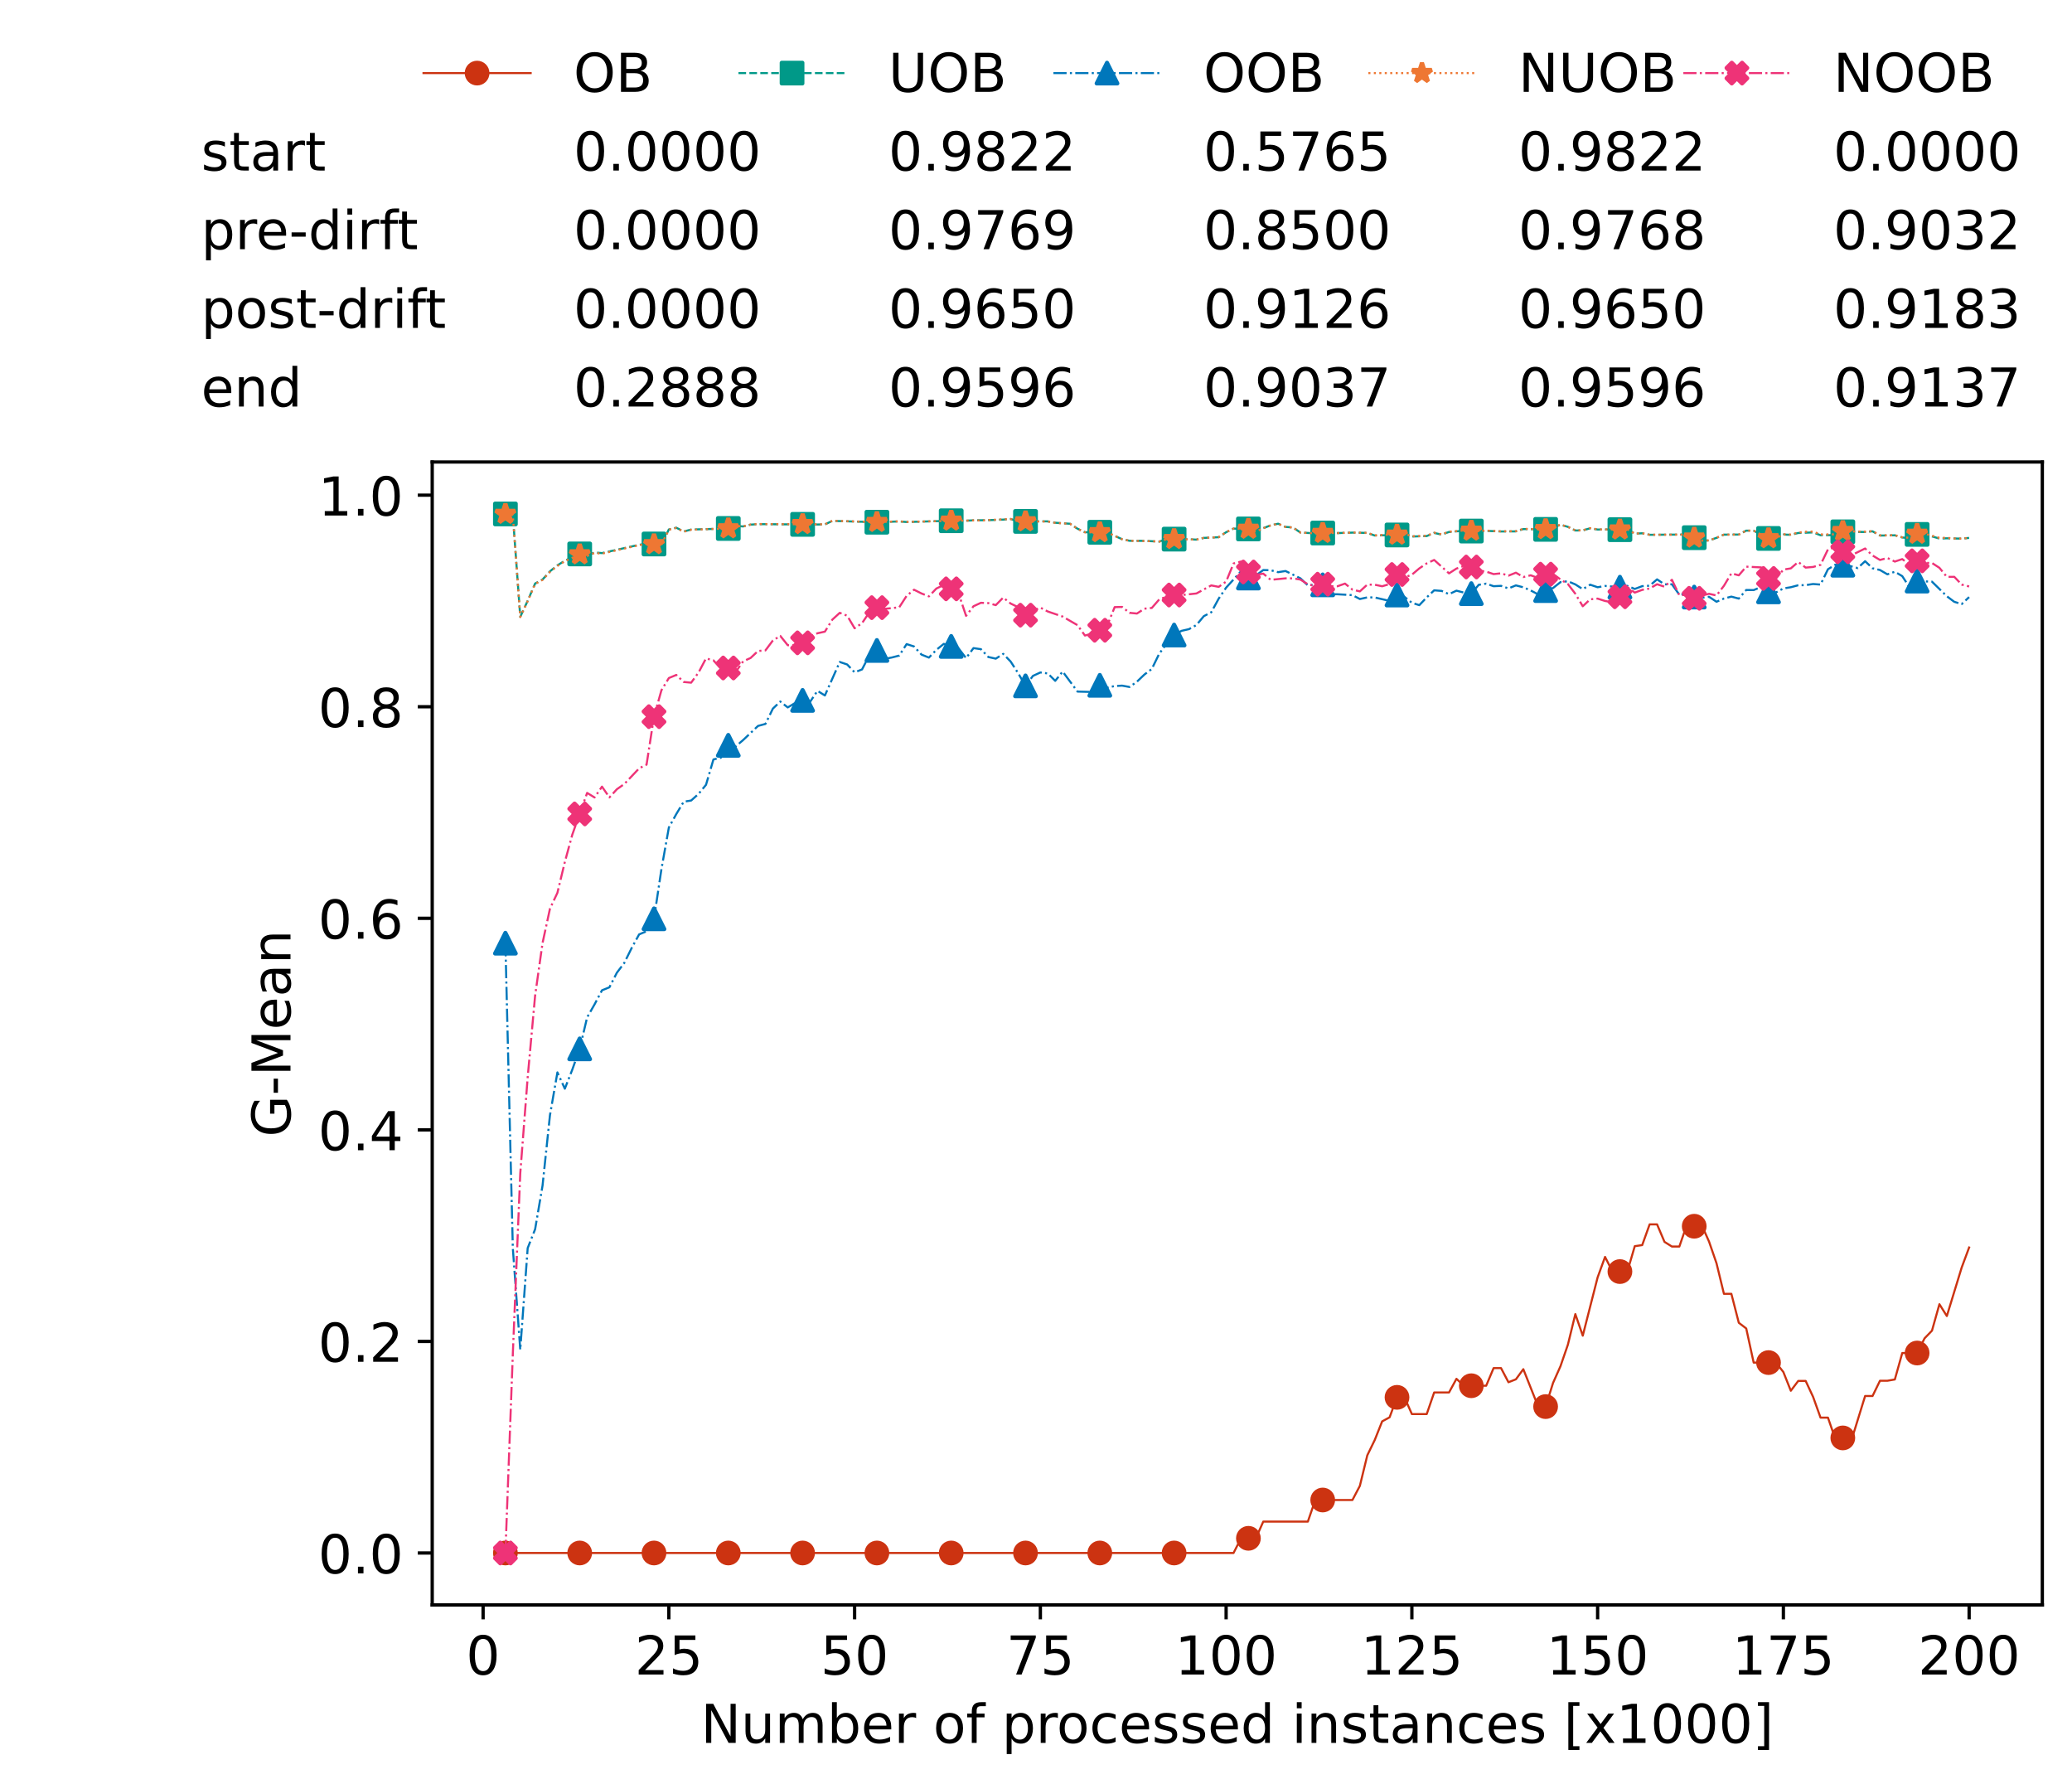<?xml version="1.0" encoding="utf-8" standalone="no"?>
<!DOCTYPE svg PUBLIC "-//W3C//DTD SVG 1.1//EN"
  "http://www.w3.org/Graphics/SVG/1.1/DTD/svg11.dtd">
<!-- Created with matplotlib (https://matplotlib.org/) -->
<svg height="432.615pt" version="1.1" viewBox="0 0 502.65 432.615" width="502.65pt" xmlns="http://www.w3.org/2000/svg" xmlns:xlink="http://www.w3.org/1999/xlink">
 <defs>
  <style type="text/css">*{stroke-linecap:butt;stroke-linejoin:round;}</style>
 </defs>
 <g id="figure_1">
  <g id="patch_1">
   <path d="M 0 432.615 
L 502.65 432.615 
L 502.65 0 
L 0 0 
z
" style="fill:#ffffff;"/>
  </g>
  <g id="axes_1">
   <g id="patch_2">
    <path d="M 104.85 389.252 
L 495.45 389.252 
L 495.45 112.052 
L 104.85 112.052 
z
" style="fill:#ffffff;"/>
   </g>
   <g id="matplotlib.axis_1">
    <g id="xtick_1">
     <g id="line2d_1">
      <defs>
       <path d="M 0 0 
L 0 3.5 
" id="mdcd1d26491" style="stroke:#000000;stroke-width:0.8;"/>
      </defs>
      <g>
       <use style="stroke:#000000;stroke-width:0.8;" x="117.197" xlink:href="#mdcd1d26491" y="389.252"/>
      </g>
     </g>
     <g id="text_1">
      <!-- 0 -->
      <g transform="translate(113.061 406.13)scale(0.13 -0.13)">
       <defs>
        <path d="M 31.781 66.406 
Q 24.172 66.406 20.328 58.906 
Q 16.5 51.422 16.5 36.375 
Q 16.5 21.391 20.328 13.891 
Q 24.172 6.391 31.781 6.391 
Q 39.453 6.391 43.281 13.891 
Q 47.125 21.391 47.125 36.375 
Q 47.125 51.422 43.281 58.906 
Q 39.453 66.406 31.781 66.406 
z
M 31.781 74.219 
Q 44.047 74.219 50.516 64.516 
Q 56.984 54.828 56.984 36.375 
Q 56.984 17.969 50.516 8.266 
Q 44.047 -1.422 31.781 -1.422 
Q 19.531 -1.422 13.062 8.266 
Q 6.594 17.969 6.594 36.375 
Q 6.594 54.828 13.062 64.516 
Q 19.531 74.219 31.781 74.219 
z
" id="DejaVuSans-48"/>
       </defs>
       <use xlink:href="#DejaVuSans-48"/>
      </g>
     </g>
    </g>
    <g id="xtick_2">
     <g id="line2d_2">
      <g>
       <use style="stroke:#000000;stroke-width:0.8;" x="162.259" xlink:href="#mdcd1d26491" y="389.252"/>
      </g>
     </g>
     <g id="text_2">
      <!-- 25 -->
      <g transform="translate(153.988 406.13)scale(0.13 -0.13)">
       <defs>
        <path d="M 19.188 8.297 
L 53.609 8.297 
L 53.609 0 
L 7.328 0 
L 7.328 8.297 
Q 12.938 14.109 22.625 23.891 
Q 32.328 33.688 34.812 36.531 
Q 39.547 41.844 41.422 45.531 
Q 43.312 49.219 43.312 52.781 
Q 43.312 58.594 39.234 62.25 
Q 35.156 65.922 28.609 65.922 
Q 23.969 65.922 18.812 64.312 
Q 13.672 62.703 7.812 59.422 
L 7.812 69.391 
Q 13.766 71.781 18.938 73 
Q 24.125 74.219 28.422 74.219 
Q 39.75 74.219 46.484 68.547 
Q 53.219 62.891 53.219 53.422 
Q 53.219 48.922 51.531 44.891 
Q 49.859 40.875 45.406 35.406 
Q 44.188 33.984 37.641 27.219 
Q 31.109 20.453 19.188 8.297 
z
" id="DejaVuSans-50"/>
        <path d="M 10.797 72.906 
L 49.516 72.906 
L 49.516 64.594 
L 19.828 64.594 
L 19.828 46.734 
Q 21.969 47.469 24.109 47.828 
Q 26.266 48.188 28.422 48.188 
Q 40.625 48.188 47.75 41.5 
Q 54.891 34.812 54.891 23.391 
Q 54.891 11.625 47.562 5.094 
Q 40.234 -1.422 26.906 -1.422 
Q 22.312 -1.422 17.547 -0.641 
Q 12.797 0.141 7.719 1.703 
L 7.719 11.625 
Q 12.109 9.234 16.797 8.062 
Q 21.484 6.891 26.703 6.891 
Q 35.156 6.891 40.078 11.328 
Q 45.016 15.766 45.016 23.391 
Q 45.016 31 40.078 35.438 
Q 35.156 39.891 26.703 39.891 
Q 22.75 39.891 18.812 39.016 
Q 14.891 38.141 10.797 36.281 
z
" id="DejaVuSans-53"/>
       </defs>
       <use xlink:href="#DejaVuSans-50"/>
       <use x="63.623" xlink:href="#DejaVuSans-53"/>
      </g>
     </g>
    </g>
    <g id="xtick_3">
     <g id="line2d_3">
      <g>
       <use style="stroke:#000000;stroke-width:0.8;" x="207.322" xlink:href="#mdcd1d26491" y="389.252"/>
      </g>
     </g>
     <g id="text_3">
      <!-- 50 -->
      <g transform="translate(199.05 406.13)scale(0.13 -0.13)">
       <use xlink:href="#DejaVuSans-53"/>
       <use x="63.623" xlink:href="#DejaVuSans-48"/>
      </g>
     </g>
    </g>
    <g id="xtick_4">
     <g id="line2d_4">
      <g>
       <use style="stroke:#000000;stroke-width:0.8;" x="252.384" xlink:href="#mdcd1d26491" y="389.252"/>
      </g>
     </g>
     <g id="text_4">
      <!-- 75 -->
      <g transform="translate(244.113 406.13)scale(0.13 -0.13)">
       <defs>
        <path d="M 8.203 72.906 
L 55.078 72.906 
L 55.078 68.703 
L 28.609 0 
L 18.312 0 
L 43.219 64.594 
L 8.203 64.594 
z
" id="DejaVuSans-55"/>
       </defs>
       <use xlink:href="#DejaVuSans-55"/>
       <use x="63.623" xlink:href="#DejaVuSans-53"/>
      </g>
     </g>
    </g>
    <g id="xtick_5">
     <g id="line2d_5">
      <g>
       <use style="stroke:#000000;stroke-width:0.8;" x="297.446" xlink:href="#mdcd1d26491" y="389.252"/>
      </g>
     </g>
     <g id="text_5">
      <!-- 100 -->
      <g transform="translate(285.039 406.13)scale(0.13 -0.13)">
       <defs>
        <path d="M 12.406 8.297 
L 28.516 8.297 
L 28.516 63.922 
L 10.984 60.406 
L 10.984 69.391 
L 28.422 72.906 
L 38.281 72.906 
L 38.281 8.297 
L 54.391 8.297 
L 54.391 0 
L 12.406 0 
z
" id="DejaVuSans-49"/>
       </defs>
       <use xlink:href="#DejaVuSans-49"/>
       <use x="63.623" xlink:href="#DejaVuSans-48"/>
       <use x="127.246" xlink:href="#DejaVuSans-48"/>
      </g>
     </g>
    </g>
    <g id="xtick_6">
     <g id="line2d_6">
      <g>
       <use style="stroke:#000000;stroke-width:0.8;" x="342.509" xlink:href="#mdcd1d26491" y="389.252"/>
      </g>
     </g>
     <g id="text_6">
      <!-- 125 -->
      <g transform="translate(330.102 406.13)scale(0.13 -0.13)">
       <use xlink:href="#DejaVuSans-49"/>
       <use x="63.623" xlink:href="#DejaVuSans-50"/>
       <use x="127.246" xlink:href="#DejaVuSans-53"/>
      </g>
     </g>
    </g>
    <g id="xtick_7">
     <g id="line2d_7">
      <g>
       <use style="stroke:#000000;stroke-width:0.8;" x="387.571" xlink:href="#mdcd1d26491" y="389.252"/>
      </g>
     </g>
     <g id="text_7">
      <!-- 150 -->
      <g transform="translate(375.164 406.13)scale(0.13 -0.13)">
       <use xlink:href="#DejaVuSans-49"/>
       <use x="63.623" xlink:href="#DejaVuSans-53"/>
       <use x="127.246" xlink:href="#DejaVuSans-48"/>
      </g>
     </g>
    </g>
    <g id="xtick_8">
     <g id="line2d_8">
      <g>
       <use style="stroke:#000000;stroke-width:0.8;" x="432.633" xlink:href="#mdcd1d26491" y="389.252"/>
      </g>
     </g>
     <g id="text_8">
      <!-- 175 -->
      <g transform="translate(420.226 406.13)scale(0.13 -0.13)">
       <use xlink:href="#DejaVuSans-49"/>
       <use x="63.623" xlink:href="#DejaVuSans-55"/>
       <use x="127.246" xlink:href="#DejaVuSans-53"/>
      </g>
     </g>
    </g>
    <g id="xtick_9">
     <g id="line2d_9">
      <g>
       <use style="stroke:#000000;stroke-width:0.8;" x="477.695" xlink:href="#mdcd1d26491" y="389.252"/>
      </g>
     </g>
     <g id="text_9">
      <!-- 200 -->
      <g transform="translate(465.289 406.13)scale(0.13 -0.13)">
       <use xlink:href="#DejaVuSans-50"/>
       <use x="63.623" xlink:href="#DejaVuSans-48"/>
       <use x="127.246" xlink:href="#DejaVuSans-48"/>
      </g>
     </g>
    </g>
    <g id="text_10">
     <!-- Number of processed instances [x1000] -->
     <g transform="translate(170.025 422.711)scale(0.13 -0.13)">
      <defs>
       <path d="M 9.812 72.906 
L 23.094 72.906 
L 55.422 11.922 
L 55.422 72.906 
L 64.984 72.906 
L 64.984 0 
L 51.703 0 
L 19.391 60.984 
L 19.391 0 
L 9.812 0 
z
" id="DejaVuSans-78"/>
       <path d="M 8.5 21.578 
L 8.5 54.688 
L 17.484 54.688 
L 17.484 21.922 
Q 17.484 14.156 20.5 10.266 
Q 23.531 6.391 29.594 6.391 
Q 36.859 6.391 41.078 11.031 
Q 45.312 15.672 45.312 23.688 
L 45.312 54.688 
L 54.297 54.688 
L 54.297 0 
L 45.312 0 
L 45.312 8.406 
Q 42.047 3.422 37.719 1 
Q 33.406 -1.422 27.688 -1.422 
Q 18.266 -1.422 13.375 4.438 
Q 8.5 10.297 8.5 21.578 
z
M 31.109 56 
z
" id="DejaVuSans-117"/>
       <path d="M 52 44.188 
Q 55.375 50.25 60.062 53.125 
Q 64.75 56 71.094 56 
Q 79.641 56 84.281 50.016 
Q 88.922 44.047 88.922 33.016 
L 88.922 0 
L 79.891 0 
L 79.891 32.719 
Q 79.891 40.578 77.094 44.375 
Q 74.312 48.188 68.609 48.188 
Q 61.625 48.188 57.562 43.547 
Q 53.516 38.922 53.516 30.906 
L 53.516 0 
L 44.484 0 
L 44.484 32.719 
Q 44.484 40.625 41.703 44.406 
Q 38.922 48.188 33.109 48.188 
Q 26.219 48.188 22.156 43.531 
Q 18.109 38.875 18.109 30.906 
L 18.109 0 
L 9.078 0 
L 9.078 54.688 
L 18.109 54.688 
L 18.109 46.188 
Q 21.188 51.219 25.484 53.609 
Q 29.781 56 35.688 56 
Q 41.656 56 45.828 52.969 
Q 50 49.953 52 44.188 
z
" id="DejaVuSans-109"/>
       <path d="M 48.688 27.297 
Q 48.688 37.203 44.609 42.844 
Q 40.531 48.484 33.406 48.484 
Q 26.266 48.484 22.188 42.844 
Q 18.109 37.203 18.109 27.297 
Q 18.109 17.391 22.188 11.75 
Q 26.266 6.109 33.406 6.109 
Q 40.531 6.109 44.609 11.75 
Q 48.688 17.391 48.688 27.297 
z
M 18.109 46.391 
Q 20.953 51.266 25.266 53.625 
Q 29.594 56 35.594 56 
Q 45.562 56 51.781 48.094 
Q 58.016 40.188 58.016 27.297 
Q 58.016 14.406 51.781 6.484 
Q 45.562 -1.422 35.594 -1.422 
Q 29.594 -1.422 25.266 0.953 
Q 20.953 3.328 18.109 8.203 
L 18.109 0 
L 9.078 0 
L 9.078 75.984 
L 18.109 75.984 
z
" id="DejaVuSans-98"/>
       <path d="M 56.203 29.594 
L 56.203 25.203 
L 14.891 25.203 
Q 15.484 15.922 20.484 11.062 
Q 25.484 6.203 34.422 6.203 
Q 39.594 6.203 44.453 7.469 
Q 49.312 8.734 54.109 11.281 
L 54.109 2.781 
Q 49.266 0.734 44.188 -0.344 
Q 39.109 -1.422 33.891 -1.422 
Q 20.797 -1.422 13.156 6.188 
Q 5.516 13.812 5.516 26.812 
Q 5.516 40.234 12.766 48.109 
Q 20.016 56 32.328 56 
Q 43.359 56 49.781 48.891 
Q 56.203 41.797 56.203 29.594 
z
M 47.219 32.234 
Q 47.125 39.594 43.094 43.984 
Q 39.062 48.391 32.422 48.391 
Q 24.906 48.391 20.391 44.141 
Q 15.875 39.891 15.188 32.172 
z
" id="DejaVuSans-101"/>
       <path d="M 41.109 46.297 
Q 39.594 47.172 37.812 47.578 
Q 36.031 48 33.891 48 
Q 26.266 48 22.188 43.047 
Q 18.109 38.094 18.109 28.812 
L 18.109 0 
L 9.078 0 
L 9.078 54.688 
L 18.109 54.688 
L 18.109 46.188 
Q 20.953 51.172 25.484 53.578 
Q 30.031 56 36.531 56 
Q 37.453 56 38.578 55.875 
Q 39.703 55.766 41.062 55.516 
z
" id="DejaVuSans-114"/>
       <path id="DejaVuSans-32"/>
       <path d="M 30.609 48.391 
Q 23.391 48.391 19.188 42.75 
Q 14.984 37.109 14.984 27.297 
Q 14.984 17.484 19.156 11.844 
Q 23.344 6.203 30.609 6.203 
Q 37.797 6.203 41.984 11.859 
Q 46.188 17.531 46.188 27.297 
Q 46.188 37.016 41.984 42.703 
Q 37.797 48.391 30.609 48.391 
z
M 30.609 56 
Q 42.328 56 49.016 48.375 
Q 55.719 40.766 55.719 27.297 
Q 55.719 13.875 49.016 6.219 
Q 42.328 -1.422 30.609 -1.422 
Q 18.844 -1.422 12.172 6.219 
Q 5.516 13.875 5.516 27.297 
Q 5.516 40.766 12.172 48.375 
Q 18.844 56 30.609 56 
z
" id="DejaVuSans-111"/>
       <path d="M 37.109 75.984 
L 37.109 68.5 
L 28.516 68.5 
Q 23.688 68.5 21.797 66.547 
Q 19.922 64.594 19.922 59.516 
L 19.922 54.688 
L 34.719 54.688 
L 34.719 47.703 
L 19.922 47.703 
L 19.922 0 
L 10.891 0 
L 10.891 47.703 
L 2.297 47.703 
L 2.297 54.688 
L 10.891 54.688 
L 10.891 58.5 
Q 10.891 67.625 15.141 71.797 
Q 19.391 75.984 28.609 75.984 
z
" id="DejaVuSans-102"/>
       <path d="M 18.109 8.203 
L 18.109 -20.797 
L 9.078 -20.797 
L 9.078 54.688 
L 18.109 54.688 
L 18.109 46.391 
Q 20.953 51.266 25.266 53.625 
Q 29.594 56 35.594 56 
Q 45.562 56 51.781 48.094 
Q 58.016 40.188 58.016 27.297 
Q 58.016 14.406 51.781 6.484 
Q 45.562 -1.422 35.594 -1.422 
Q 29.594 -1.422 25.266 0.953 
Q 20.953 3.328 18.109 8.203 
z
M 48.688 27.297 
Q 48.688 37.203 44.609 42.844 
Q 40.531 48.484 33.406 48.484 
Q 26.266 48.484 22.188 42.844 
Q 18.109 37.203 18.109 27.297 
Q 18.109 17.391 22.188 11.75 
Q 26.266 6.109 33.406 6.109 
Q 40.531 6.109 44.609 11.75 
Q 48.688 17.391 48.688 27.297 
z
" id="DejaVuSans-112"/>
       <path d="M 48.781 52.594 
L 48.781 44.188 
Q 44.969 46.297 41.141 47.344 
Q 37.312 48.391 33.406 48.391 
Q 24.656 48.391 19.812 42.844 
Q 14.984 37.312 14.984 27.297 
Q 14.984 17.281 19.812 11.734 
Q 24.656 6.203 33.406 6.203 
Q 37.312 6.203 41.141 7.25 
Q 44.969 8.297 48.781 10.406 
L 48.781 2.094 
Q 45.016 0.344 40.984 -0.531 
Q 36.969 -1.422 32.422 -1.422 
Q 20.062 -1.422 12.781 6.344 
Q 5.516 14.109 5.516 27.297 
Q 5.516 40.672 12.859 48.328 
Q 20.219 56 33.016 56 
Q 37.156 56 41.109 55.141 
Q 45.062 54.297 48.781 52.594 
z
" id="DejaVuSans-99"/>
       <path d="M 44.281 53.078 
L 44.281 44.578 
Q 40.484 46.531 36.375 47.5 
Q 32.281 48.484 27.875 48.484 
Q 21.188 48.484 17.844 46.438 
Q 14.5 44.391 14.5 40.281 
Q 14.5 37.156 16.891 35.375 
Q 19.281 33.594 26.516 31.984 
L 29.594 31.297 
Q 39.156 29.25 43.188 25.516 
Q 47.219 21.781 47.219 15.094 
Q 47.219 7.469 41.188 3.016 
Q 35.156 -1.422 24.609 -1.422 
Q 20.219 -1.422 15.453 -0.562 
Q 10.688 0.297 5.422 2 
L 5.422 11.281 
Q 10.406 8.688 15.234 7.391 
Q 20.062 6.109 24.812 6.109 
Q 31.156 6.109 34.562 8.281 
Q 37.984 10.453 37.984 14.406 
Q 37.984 18.062 35.516 20.016 
Q 33.062 21.969 24.703 23.781 
L 21.578 24.516 
Q 13.234 26.266 9.516 29.906 
Q 5.812 33.547 5.812 39.891 
Q 5.812 47.609 11.281 51.797 
Q 16.75 56 26.812 56 
Q 31.781 56 36.172 55.266 
Q 40.578 54.547 44.281 53.078 
z
" id="DejaVuSans-115"/>
       <path d="M 45.406 46.391 
L 45.406 75.984 
L 54.391 75.984 
L 54.391 0 
L 45.406 0 
L 45.406 8.203 
Q 42.578 3.328 38.25 0.953 
Q 33.938 -1.422 27.875 -1.422 
Q 17.969 -1.422 11.734 6.484 
Q 5.516 14.406 5.516 27.297 
Q 5.516 40.188 11.734 48.094 
Q 17.969 56 27.875 56 
Q 33.938 56 38.25 53.625 
Q 42.578 51.266 45.406 46.391 
z
M 14.797 27.297 
Q 14.797 17.391 18.875 11.75 
Q 22.953 6.109 30.078 6.109 
Q 37.203 6.109 41.297 11.75 
Q 45.406 17.391 45.406 27.297 
Q 45.406 37.203 41.297 42.844 
Q 37.203 48.484 30.078 48.484 
Q 22.953 48.484 18.875 42.844 
Q 14.797 37.203 14.797 27.297 
z
" id="DejaVuSans-100"/>
       <path d="M 9.422 54.688 
L 18.406 54.688 
L 18.406 0 
L 9.422 0 
z
M 9.422 75.984 
L 18.406 75.984 
L 18.406 64.594 
L 9.422 64.594 
z
" id="DejaVuSans-105"/>
       <path d="M 54.891 33.016 
L 54.891 0 
L 45.906 0 
L 45.906 32.719 
Q 45.906 40.484 42.875 44.328 
Q 39.844 48.188 33.797 48.188 
Q 26.516 48.188 22.312 43.547 
Q 18.109 38.922 18.109 30.906 
L 18.109 0 
L 9.078 0 
L 9.078 54.688 
L 18.109 54.688 
L 18.109 46.188 
Q 21.344 51.125 25.703 53.562 
Q 30.078 56 35.797 56 
Q 45.219 56 50.047 50.172 
Q 54.891 44.344 54.891 33.016 
z
" id="DejaVuSans-110"/>
       <path d="M 18.312 70.219 
L 18.312 54.688 
L 36.812 54.688 
L 36.812 47.703 
L 18.312 47.703 
L 18.312 18.016 
Q 18.312 11.328 20.141 9.422 
Q 21.969 7.516 27.594 7.516 
L 36.812 7.516 
L 36.812 0 
L 27.594 0 
Q 17.188 0 13.234 3.875 
Q 9.281 7.766 9.281 18.016 
L 9.281 47.703 
L 2.688 47.703 
L 2.688 54.688 
L 9.281 54.688 
L 9.281 70.219 
z
" id="DejaVuSans-116"/>
       <path d="M 34.281 27.484 
Q 23.391 27.484 19.188 25 
Q 14.984 22.516 14.984 16.5 
Q 14.984 11.719 18.141 8.906 
Q 21.297 6.109 26.703 6.109 
Q 34.188 6.109 38.703 11.406 
Q 43.219 16.703 43.219 25.484 
L 43.219 27.484 
z
M 52.203 31.203 
L 52.203 0 
L 43.219 0 
L 43.219 8.297 
Q 40.141 3.328 35.547 0.953 
Q 30.953 -1.422 24.312 -1.422 
Q 15.922 -1.422 10.953 3.297 
Q 6 8.016 6 15.922 
Q 6 25.141 12.172 29.828 
Q 18.359 34.516 30.609 34.516 
L 43.219 34.516 
L 43.219 35.406 
Q 43.219 41.609 39.141 45 
Q 35.062 48.391 27.688 48.391 
Q 23 48.391 18.547 47.266 
Q 14.109 46.141 10.016 43.891 
L 10.016 52.203 
Q 14.938 54.109 19.578 55.047 
Q 24.219 56 28.609 56 
Q 40.484 56 46.344 49.844 
Q 52.203 43.703 52.203 31.203 
z
" id="DejaVuSans-97"/>
       <path d="M 8.594 75.984 
L 29.297 75.984 
L 29.297 69 
L 17.578 69 
L 17.578 -6.203 
L 29.297 -6.203 
L 29.297 -13.188 
L 8.594 -13.188 
z
" id="DejaVuSans-91"/>
       <path d="M 54.891 54.688 
L 35.109 28.078 
L 55.906 0 
L 45.312 0 
L 29.391 21.484 
L 13.484 0 
L 2.875 0 
L 24.125 28.609 
L 4.688 54.688 
L 15.281 54.688 
L 29.781 35.203 
L 44.281 54.688 
z
" id="DejaVuSans-120"/>
       <path d="M 30.422 75.984 
L 30.422 -13.188 
L 9.719 -13.188 
L 9.719 -6.203 
L 21.391 -6.203 
L 21.391 69 
L 9.719 69 
L 9.719 75.984 
z
" id="DejaVuSans-93"/>
      </defs>
      <use xlink:href="#DejaVuSans-78"/>
      <use x="74.805" xlink:href="#DejaVuSans-117"/>
      <use x="138.184" xlink:href="#DejaVuSans-109"/>
      <use x="235.596" xlink:href="#DejaVuSans-98"/>
      <use x="299.072" xlink:href="#DejaVuSans-101"/>
      <use x="360.596" xlink:href="#DejaVuSans-114"/>
      <use x="401.709" xlink:href="#DejaVuSans-32"/>
      <use x="433.496" xlink:href="#DejaVuSans-111"/>
      <use x="494.678" xlink:href="#DejaVuSans-102"/>
      <use x="529.883" xlink:href="#DejaVuSans-32"/>
      <use x="561.67" xlink:href="#DejaVuSans-112"/>
      <use x="625.146" xlink:href="#DejaVuSans-114"/>
      <use x="664.01" xlink:href="#DejaVuSans-111"/>
      <use x="725.191" xlink:href="#DejaVuSans-99"/>
      <use x="780.172" xlink:href="#DejaVuSans-101"/>
      <use x="841.695" xlink:href="#DejaVuSans-115"/>
      <use x="893.795" xlink:href="#DejaVuSans-115"/>
      <use x="945.895" xlink:href="#DejaVuSans-101"/>
      <use x="1007.418" xlink:href="#DejaVuSans-100"/>
      <use x="1070.895" xlink:href="#DejaVuSans-32"/>
      <use x="1102.682" xlink:href="#DejaVuSans-105"/>
      <use x="1130.465" xlink:href="#DejaVuSans-110"/>
      <use x="1193.844" xlink:href="#DejaVuSans-115"/>
      <use x="1245.943" xlink:href="#DejaVuSans-116"/>
      <use x="1285.152" xlink:href="#DejaVuSans-97"/>
      <use x="1346.432" xlink:href="#DejaVuSans-110"/>
      <use x="1409.811" xlink:href="#DejaVuSans-99"/>
      <use x="1464.791" xlink:href="#DejaVuSans-101"/>
      <use x="1526.314" xlink:href="#DejaVuSans-115"/>
      <use x="1578.414" xlink:href="#DejaVuSans-32"/>
      <use x="1610.201" xlink:href="#DejaVuSans-91"/>
      <use x="1649.215" xlink:href="#DejaVuSans-120"/>
      <use x="1708.395" xlink:href="#DejaVuSans-49"/>
      <use x="1772.018" xlink:href="#DejaVuSans-48"/>
      <use x="1835.641" xlink:href="#DejaVuSans-48"/>
      <use x="1899.264" xlink:href="#DejaVuSans-48"/>
      <use x="1962.887" xlink:href="#DejaVuSans-93"/>
     </g>
    </g>
   </g>
   <g id="matplotlib.axis_2">
    <g id="ytick_1">
     <g id="line2d_10">
      <defs>
       <path d="M 0 0 
L -3.5 0 
" id="m11c001cb41" style="stroke:#000000;stroke-width:0.8;"/>
      </defs>
      <g>
       <use style="stroke:#000000;stroke-width:0.8;" x="104.85" xlink:href="#m11c001cb41" y="376.652"/>
      </g>
     </g>
     <g id="text_11">
      <!-- 0.0 -->
      <g transform="translate(77.176 381.591)scale(0.13 -0.13)">
       <defs>
        <path d="M 10.688 12.406 
L 21 12.406 
L 21 0 
L 10.688 0 
z
" id="DejaVuSans-46"/>
       </defs>
       <use xlink:href="#DejaVuSans-48"/>
       <use x="63.623" xlink:href="#DejaVuSans-46"/>
       <use x="95.41" xlink:href="#DejaVuSans-48"/>
      </g>
     </g>
    </g>
    <g id="ytick_2">
     <g id="line2d_11">
      <g>
       <use style="stroke:#000000;stroke-width:0.8;" x="104.85" xlink:href="#m11c001cb41" y="325.34"/>
      </g>
     </g>
     <g id="text_12">
      <!-- 0.2 -->
      <g transform="translate(77.176 330.279)scale(0.13 -0.13)">
       <use xlink:href="#DejaVuSans-48"/>
       <use x="63.623" xlink:href="#DejaVuSans-46"/>
       <use x="95.41" xlink:href="#DejaVuSans-50"/>
      </g>
     </g>
    </g>
    <g id="ytick_3">
     <g id="line2d_12">
      <g>
       <use style="stroke:#000000;stroke-width:0.8;" x="104.85" xlink:href="#m11c001cb41" y="274.029"/>
      </g>
     </g>
     <g id="text_13">
      <!-- 0.4 -->
      <g transform="translate(77.176 278.968)scale(0.13 -0.13)">
       <defs>
        <path d="M 37.797 64.312 
L 12.891 25.391 
L 37.797 25.391 
z
M 35.203 72.906 
L 47.609 72.906 
L 47.609 25.391 
L 58.016 25.391 
L 58.016 17.188 
L 47.609 17.188 
L 47.609 0 
L 37.797 0 
L 37.797 17.188 
L 4.891 17.188 
L 4.891 26.703 
z
" id="DejaVuSans-52"/>
       </defs>
       <use xlink:href="#DejaVuSans-48"/>
       <use x="63.623" xlink:href="#DejaVuSans-46"/>
       <use x="95.41" xlink:href="#DejaVuSans-52"/>
      </g>
     </g>
    </g>
    <g id="ytick_4">
     <g id="line2d_13">
      <g>
       <use style="stroke:#000000;stroke-width:0.8;" x="104.85" xlink:href="#m11c001cb41" y="222.717"/>
      </g>
     </g>
     <g id="text_14">
      <!-- 0.6 -->
      <g transform="translate(77.176 227.656)scale(0.13 -0.13)">
       <defs>
        <path d="M 33.016 40.375 
Q 26.375 40.375 22.484 35.828 
Q 18.609 31.297 18.609 23.391 
Q 18.609 15.531 22.484 10.953 
Q 26.375 6.391 33.016 6.391 
Q 39.656 6.391 43.531 10.953 
Q 47.406 15.531 47.406 23.391 
Q 47.406 31.297 43.531 35.828 
Q 39.656 40.375 33.016 40.375 
z
M 52.594 71.297 
L 52.594 62.312 
Q 48.875 64.062 45.094 64.984 
Q 41.312 65.922 37.594 65.922 
Q 27.828 65.922 22.672 59.328 
Q 17.531 52.734 16.797 39.406 
Q 19.672 43.656 24.016 45.922 
Q 28.375 48.188 33.594 48.188 
Q 44.578 48.188 50.953 41.516 
Q 57.328 34.859 57.328 23.391 
Q 57.328 12.156 50.688 5.359 
Q 44.047 -1.422 33.016 -1.422 
Q 20.359 -1.422 13.672 8.266 
Q 6.984 17.969 6.984 36.375 
Q 6.984 53.656 15.188 63.938 
Q 23.391 74.219 37.203 74.219 
Q 40.922 74.219 44.703 73.484 
Q 48.484 72.75 52.594 71.297 
z
" id="DejaVuSans-54"/>
       </defs>
       <use xlink:href="#DejaVuSans-48"/>
       <use x="63.623" xlink:href="#DejaVuSans-46"/>
       <use x="95.41" xlink:href="#DejaVuSans-54"/>
      </g>
     </g>
    </g>
    <g id="ytick_5">
     <g id="line2d_14">
      <g>
       <use style="stroke:#000000;stroke-width:0.8;" x="104.85" xlink:href="#m11c001cb41" y="171.406"/>
      </g>
     </g>
     <g id="text_15">
      <!-- 0.8 -->
      <g transform="translate(77.176 176.345)scale(0.13 -0.13)">
       <defs>
        <path d="M 31.781 34.625 
Q 24.75 34.625 20.719 30.859 
Q 16.703 27.094 16.703 20.516 
Q 16.703 13.922 20.719 10.156 
Q 24.75 6.391 31.781 6.391 
Q 38.812 6.391 42.859 10.172 
Q 46.922 13.969 46.922 20.516 
Q 46.922 27.094 42.891 30.859 
Q 38.875 34.625 31.781 34.625 
z
M 21.922 38.812 
Q 15.578 40.375 12.031 44.719 
Q 8.5 49.078 8.5 55.328 
Q 8.5 64.062 14.719 69.141 
Q 20.953 74.219 31.781 74.219 
Q 42.672 74.219 48.875 69.141 
Q 55.078 64.062 55.078 55.328 
Q 55.078 49.078 51.531 44.719 
Q 48 40.375 41.703 38.812 
Q 48.828 37.156 52.797 32.312 
Q 56.781 27.484 56.781 20.516 
Q 56.781 9.906 50.312 4.234 
Q 43.844 -1.422 31.781 -1.422 
Q 19.734 -1.422 13.25 4.234 
Q 6.781 9.906 6.781 20.516 
Q 6.781 27.484 10.781 32.312 
Q 14.797 37.156 21.922 38.812 
z
M 18.312 54.391 
Q 18.312 48.734 21.844 45.562 
Q 25.391 42.391 31.781 42.391 
Q 38.141 42.391 41.719 45.562 
Q 45.312 48.734 45.312 54.391 
Q 45.312 60.062 41.719 63.234 
Q 38.141 66.406 31.781 66.406 
Q 25.391 66.406 21.844 63.234 
Q 18.312 60.062 18.312 54.391 
z
" id="DejaVuSans-56"/>
       </defs>
       <use xlink:href="#DejaVuSans-48"/>
       <use x="63.623" xlink:href="#DejaVuSans-46"/>
       <use x="95.41" xlink:href="#DejaVuSans-56"/>
      </g>
     </g>
    </g>
    <g id="ytick_6">
     <g id="line2d_15">
      <g>
       <use style="stroke:#000000;stroke-width:0.8;" x="104.85" xlink:href="#m11c001cb41" y="120.094"/>
      </g>
     </g>
     <g id="text_16">
      <!-- 1.0 -->
      <g transform="translate(77.176 125.033)scale(0.13 -0.13)">
       <use xlink:href="#DejaVuSans-49"/>
       <use x="63.623" xlink:href="#DejaVuSans-46"/>
       <use x="95.41" xlink:href="#DejaVuSans-48"/>
      </g>
     </g>
    </g>
    <g id="text_17">
     <!-- G-Mean -->
     <g transform="translate(70.472 275.744)rotate(-90)scale(0.13 -0.13)">
      <defs>
       <path d="M 59.516 10.406 
L 59.516 29.984 
L 43.406 29.984 
L 43.406 38.094 
L 69.281 38.094 
L 69.281 6.781 
Q 63.578 2.734 56.688 0.656 
Q 49.812 -1.422 42 -1.422 
Q 24.906 -1.422 15.25 8.562 
Q 5.609 18.562 5.609 36.375 
Q 5.609 54.25 15.25 64.234 
Q 24.906 74.219 42 74.219 
Q 49.125 74.219 55.547 72.453 
Q 61.969 70.703 67.391 67.281 
L 67.391 56.781 
Q 61.922 61.422 55.766 63.766 
Q 49.609 66.109 42.828 66.109 
Q 29.438 66.109 22.719 58.641 
Q 16.016 51.172 16.016 36.375 
Q 16.016 21.625 22.719 14.156 
Q 29.438 6.688 42.828 6.688 
Q 48.047 6.688 52.141 7.594 
Q 56.25 8.5 59.516 10.406 
z
" id="DejaVuSans-71"/>
       <path d="M 4.891 31.391 
L 31.203 31.391 
L 31.203 23.391 
L 4.891 23.391 
z
" id="DejaVuSans-45"/>
       <path d="M 9.812 72.906 
L 24.516 72.906 
L 43.109 23.297 
L 61.812 72.906 
L 76.516 72.906 
L 76.516 0 
L 66.891 0 
L 66.891 64.016 
L 48.094 14.016 
L 38.188 14.016 
L 19.391 64.016 
L 19.391 0 
L 9.812 0 
z
" id="DejaVuSans-77"/>
      </defs>
      <use xlink:href="#DejaVuSans-71"/>
      <use x="77.49" xlink:href="#DejaVuSans-45"/>
      <use x="113.574" xlink:href="#DejaVuSans-77"/>
      <use x="199.854" xlink:href="#DejaVuSans-101"/>
      <use x="261.377" xlink:href="#DejaVuSans-97"/>
      <use x="322.656" xlink:href="#DejaVuSans-110"/>
     </g>
    </g>
   </g>
   <g id="line2d_16"/>
   <g id="line2d_17"/>
   <g id="line2d_18"/>
   <g id="line2d_19"/>
   <g id="line2d_20"/>
   <g id="line2d_21">
    <path clip-path="url(#p5609bbfc30)" d="M 122.605 376.652 
L 299.249 376.652 
L 301.051 373.094 
L 304.656 373.094 
L 306.459 369.04 
L 317.274 369.04 
L 319.076 363.803 
L 328.089 363.803 
L 329.891 360.374 
L 331.694 352.968 
L 333.496 349.265 
L 335.299 344.73 
L 337.101 343.752 
L 338.904 338.904 
L 340.706 338.904 
L 342.509 342.958 
L 346.114 342.958 
L 347.916 337.721 
L 351.521 337.721 
L 353.324 334.409 
L 355.126 336.088 
L 360.533 336.088 
L 362.336 331.812 
L 364.138 331.812 
L 365.941 335.241 
L 367.743 334.534 
L 369.546 332.074 
L 373.151 341.145 
L 374.953 341.148 
L 376.756 335.411 
L 378.558 331.354 
L 380.361 326.117 
L 382.163 318.711 
L 383.966 323.948 
L 387.571 309.806 
L 389.373 304.842 
L 391.176 308.4 
L 394.781 308.4 
L 396.583 302.238 
L 398.386 301.978 
L 400.188 296.952 
L 401.991 296.952 
L 403.793 301.197 
L 405.596 302.328 
L 407.398 302.328 
L 409.201 297.091 
L 411.003 297.404 
L 412.806 297.094 
L 414.608 301.15 
L 416.411 306.387 
L 418.213 313.794 
L 420.016 313.794 
L 421.818 320.82 
L 423.621 322.198 
L 425.423 330.475 
L 430.831 330.475 
L 432.633 332.769 
L 434.436 337.304 
L 436.238 334.925 
L 438.041 334.925 
L 439.843 338.792 
L 441.646 343.824 
L 443.448 343.824 
L 445.251 349.061 
L 447.053 348.746 
L 448.856 350.257 
L 452.461 338.582 
L 454.263 338.582 
L 456.066 334.879 
L 457.868 334.879 
L 459.671 334.569 
L 461.473 328.155 
L 465.078 328.155 
L 466.881 324.597 
L 468.683 322.728 
L 470.485 316.314 
L 472.288 319.185 
L 475.893 307.401 
L 477.695 302.555 
L 477.695 302.555 
" style="fill:none;stroke:#cc3311;stroke-linecap:square;stroke-width:0.5;"/>
    <defs>
     <path d="M 0 2.5 
C 0.663 2.5 1.299 2.237 1.768 1.768 
C 2.237 1.299 2.5 0.663 2.5 0 
C 2.5 -0.663 2.237 -1.299 1.768 -1.768 
C 1.299 -2.237 0.663 -2.5 0 -2.5 
C -0.663 -2.5 -1.299 -2.237 -1.768 -1.768 
C -2.237 -1.299 -2.5 -0.663 -2.5 0 
C -2.5 0.663 -2.237 1.299 -1.768 1.768 
C -1.299 2.237 -0.663 2.5 0 2.5 
z
" id="m1cf71d3ae9" style="stroke:#cc3311;"/>
    </defs>
    <g clip-path="url(#p5609bbfc30)">
     <use style="fill:#cc3311;stroke:#cc3311;" x="122.605" xlink:href="#m1cf71d3ae9" y="376.652"/>
     <use style="fill:#cc3311;stroke:#cc3311;" x="140.629" xlink:href="#m1cf71d3ae9" y="376.652"/>
     <use style="fill:#cc3311;stroke:#cc3311;" x="158.654" xlink:href="#m1cf71d3ae9" y="376.652"/>
     <use style="fill:#cc3311;stroke:#cc3311;" x="176.679" xlink:href="#m1cf71d3ae9" y="376.652"/>
     <use style="fill:#cc3311;stroke:#cc3311;" x="194.704" xlink:href="#m1cf71d3ae9" y="376.652"/>
     <use style="fill:#cc3311;stroke:#cc3311;" x="212.729" xlink:href="#m1cf71d3ae9" y="376.652"/>
     <use style="fill:#cc3311;stroke:#cc3311;" x="230.754" xlink:href="#m1cf71d3ae9" y="376.652"/>
     <use style="fill:#cc3311;stroke:#cc3311;" x="248.779" xlink:href="#m1cf71d3ae9" y="376.652"/>
     <use style="fill:#cc3311;stroke:#cc3311;" x="266.804" xlink:href="#m1cf71d3ae9" y="376.652"/>
     <use style="fill:#cc3311;stroke:#cc3311;" x="284.829" xlink:href="#m1cf71d3ae9" y="376.652"/>
     <use style="fill:#cc3311;stroke:#cc3311;" x="302.854" xlink:href="#m1cf71d3ae9" y="373.094"/>
     <use style="fill:#cc3311;stroke:#cc3311;" x="320.879" xlink:href="#m1cf71d3ae9" y="363.803"/>
     <use style="fill:#cc3311;stroke:#cc3311;" x="338.904" xlink:href="#m1cf71d3ae9" y="338.904"/>
     <use style="fill:#cc3311;stroke:#cc3311;" x="356.928" xlink:href="#m1cf71d3ae9" y="336.088"/>
     <use style="fill:#cc3311;stroke:#cc3311;" x="374.953" xlink:href="#m1cf71d3ae9" y="341.148"/>
     <use style="fill:#cc3311;stroke:#cc3311;" x="392.978" xlink:href="#m1cf71d3ae9" y="308.4"/>
     <use style="fill:#cc3311;stroke:#cc3311;" x="411.003" xlink:href="#m1cf71d3ae9" y="297.404"/>
     <use style="fill:#cc3311;stroke:#cc3311;" x="429.028" xlink:href="#m1cf71d3ae9" y="330.475"/>
     <use style="fill:#cc3311;stroke:#cc3311;" x="447.053" xlink:href="#m1cf71d3ae9" y="348.746"/>
     <use style="fill:#cc3311;stroke:#cc3311;" x="465.078" xlink:href="#m1cf71d3ae9" y="328.155"/>
    </g>
   </g>
   <g id="line2d_22"/>
   <g id="line2d_23"/>
   <g id="line2d_24"/>
   <g id="line2d_25"/>
   <g id="line2d_26">
    <path clip-path="url(#p5609bbfc30)" d="M 122.605 124.652 
L 124.407 124.852 
L 126.21 149.603 
L 128.012 145.704 
L 129.815 141.521 
L 131.617 140.553 
L 133.419 138.564 
L 135.222 137.11 
L 137.024 135.993 
L 140.629 134.347 
L 142.432 134.722 
L 144.234 133.989 
L 146.037 134.145 
L 155.049 132.13 
L 156.852 131.87 
L 160.457 131.998 
L 162.259 128.408 
L 164.062 127.988 
L 165.864 128.907 
L 167.667 128.433 
L 176.679 128.172 
L 178.482 127.549 
L 180.284 127.682 
L 182.087 127.245 
L 183.889 127.12 
L 196.507 127.213 
L 200.112 127.199 
L 201.914 126.334 
L 212.729 126.651 
L 218.137 126.465 
L 219.939 126.604 
L 232.557 126.254 
L 234.359 126.284 
L 236.162 126.198 
L 239.767 126.157 
L 243.372 126.024 
L 245.174 125.872 
L 246.976 126.443 
L 254.186 126.452 
L 255.989 126.782 
L 259.594 127.029 
L 261.396 128.228 
L 263.199 129.078 
L 266.804 129.096 
L 268.606 129.128 
L 272.211 130.778 
L 274.014 131.158 
L 277.619 131.177 
L 281.224 131.35 
L 283.026 130.757 
L 288.434 130.796 
L 290.236 130.876 
L 292.039 130.461 
L 295.644 130.288 
L 297.446 129.081 
L 299.249 128.202 
L 302.854 128.283 
L 304.656 128.946 
L 306.459 128.101 
L 308.261 127.412 
L 310.064 127.019 
L 311.866 127.799 
L 313.669 127.918 
L 315.471 129.166 
L 319.076 129.352 
L 322.681 129.251 
L 324.484 129.291 
L 328.089 129.18 
L 331.694 129.249 
L 333.496 129.883 
L 337.101 129.787 
L 338.904 129.747 
L 340.706 129.5 
L 342.509 130.127 
L 346.114 130.013 
L 347.916 129.253 
L 349.719 129.649 
L 351.521 129.021 
L 355.126 128.724 
L 358.731 128.83 
L 360.533 128.749 
L 364.138 128.9 
L 367.743 128.879 
L 369.546 128.32 
L 374.953 128.389 
L 376.756 127.964 
L 378.558 127.263 
L 380.361 127.779 
L 382.163 128.657 
L 383.966 128.646 
L 385.768 128.118 
L 387.571 128.429 
L 394.781 128.408 
L 396.583 129.425 
L 398.386 129.339 
L 400.188 129.706 
L 409.201 129.64 
L 412.806 131.116 
L 414.608 131.084 
L 416.411 130.444 
L 418.213 129.671 
L 421.818 129.651 
L 423.621 128.693 
L 425.423 128.712 
L 429.028 130.588 
L 430.831 130.654 
L 432.633 129.645 
L 434.436 129.712 
L 436.238 129.269 
L 439.843 129.125 
L 441.646 129.815 
L 445.251 129.787 
L 447.053 128.988 
L 450.658 129.003 
L 452.461 129.023 
L 454.263 128.865 
L 456.066 129.89 
L 459.671 129.829 
L 461.473 130.356 
L 463.276 130.536 
L 465.078 129.61 
L 466.881 129.585 
L 470.485 130.615 
L 472.288 130.558 
L 475.893 130.637 
L 477.695 130.461 
L 477.695 130.461 
" style="fill:none;stroke:#009988;stroke-dasharray:1.85,0.8;stroke-dashoffset:0;stroke-width:0.5;"/>
    <defs>
     <path d="M -2.5 2.5 
L 2.5 2.5 
L 2.5 -2.5 
L -2.5 -2.5 
z
" id="me22037ffa1" style="stroke:#009988;stroke-linejoin:miter;"/>
    </defs>
    <g clip-path="url(#p5609bbfc30)">
     <use style="fill:#009988;stroke:#009988;stroke-linejoin:miter;" x="122.605" xlink:href="#me22037ffa1" y="124.652"/>
     <use style="fill:#009988;stroke:#009988;stroke-linejoin:miter;" x="140.629" xlink:href="#me22037ffa1" y="134.347"/>
     <use style="fill:#009988;stroke:#009988;stroke-linejoin:miter;" x="158.654" xlink:href="#me22037ffa1" y="131.938"/>
     <use style="fill:#009988;stroke:#009988;stroke-linejoin:miter;" x="176.679" xlink:href="#me22037ffa1" y="128.172"/>
     <use style="fill:#009988;stroke:#009988;stroke-linejoin:miter;" x="194.704" xlink:href="#me22037ffa1" y="127.174"/>
     <use style="fill:#009988;stroke:#009988;stroke-linejoin:miter;" x="212.729" xlink:href="#me22037ffa1" y="126.651"/>
     <use style="fill:#009988;stroke:#009988;stroke-linejoin:miter;" x="230.754" xlink:href="#me22037ffa1" y="126.297"/>
     <use style="fill:#009988;stroke:#009988;stroke-linejoin:miter;" x="248.779" xlink:href="#me22037ffa1" y="126.457"/>
     <use style="fill:#009988;stroke:#009988;stroke-linejoin:miter;" x="266.804" xlink:href="#me22037ffa1" y="129.096"/>
     <use style="fill:#009988;stroke:#009988;stroke-linejoin:miter;" x="284.829" xlink:href="#me22037ffa1" y="130.757"/>
     <use style="fill:#009988;stroke:#009988;stroke-linejoin:miter;" x="302.854" xlink:href="#me22037ffa1" y="128.283"/>
     <use style="fill:#009988;stroke:#009988;stroke-linejoin:miter;" x="320.879" xlink:href="#me22037ffa1" y="129.277"/>
     <use style="fill:#009988;stroke:#009988;stroke-linejoin:miter;" x="338.904" xlink:href="#me22037ffa1" y="129.747"/>
     <use style="fill:#009988;stroke:#009988;stroke-linejoin:miter;" x="356.928" xlink:href="#me22037ffa1" y="128.798"/>
     <use style="fill:#009988;stroke:#009988;stroke-linejoin:miter;" x="374.953" xlink:href="#me22037ffa1" y="128.389"/>
     <use style="fill:#009988;stroke:#009988;stroke-linejoin:miter;" x="392.978" xlink:href="#me22037ffa1" y="128.467"/>
     <use style="fill:#009988;stroke:#009988;stroke-linejoin:miter;" x="411.003" xlink:href="#me22037ffa1" y="130.406"/>
     <use style="fill:#009988;stroke:#009988;stroke-linejoin:miter;" x="429.028" xlink:href="#me22037ffa1" y="130.588"/>
     <use style="fill:#009988;stroke:#009988;stroke-linejoin:miter;" x="447.053" xlink:href="#me22037ffa1" y="128.988"/>
     <use style="fill:#009988;stroke:#009988;stroke-linejoin:miter;" x="465.078" xlink:href="#me22037ffa1" y="129.61"/>
    </g>
   </g>
   <g id="line2d_27"/>
   <g id="line2d_28"/>
   <g id="line2d_29"/>
   <g id="line2d_30"/>
   <g id="line2d_31">
    <path clip-path="url(#p5609bbfc30)" d="M 122.605 228.752 
L 124.407 302.702 
L 126.21 327.352 
L 128.012 302.702 
L 129.815 298.128 
L 131.617 287.544 
L 133.419 270.454 
L 135.222 260.092 
L 137.024 264.047 
L 138.827 259.437 
L 140.629 254.384 
L 142.432 246.748 
L 144.234 243.598 
L 146.037 240.183 
L 147.839 239.456 
L 149.642 235.927 
L 151.444 233.55 
L 153.247 229.898 
L 155.049 226.619 
L 156.852 225.865 
L 158.654 222.84 
L 160.457 210.8 
L 162.259 200.7 
L 164.062 197.438 
L 165.864 194.439 
L 167.667 194.153 
L 169.469 192.539 
L 171.272 190.342 
L 173.074 184.189 
L 174.877 183.773 
L 176.679 180.762 
L 178.482 181.025 
L 180.284 179.478 
L 183.889 176.063 
L 185.692 175.574 
L 187.494 171.862 
L 189.297 170.146 
L 191.099 171.579 
L 192.902 170.495 
L 194.704 169.868 
L 196.507 170.238 
L 198.309 167.55 
L 200.112 168.675 
L 203.717 160.548 
L 205.519 161.16 
L 207.322 163.064 
L 209.124 162.359 
L 210.927 158.876 
L 212.729 157.758 
L 214.532 159.812 
L 216.334 159.471 
L 218.137 159.001 
L 219.939 156.214 
L 221.742 156.794 
L 223.544 158.76 
L 225.347 159.491 
L 227.149 157.616 
L 228.952 156.163 
L 232.557 157.271 
L 234.359 159.612 
L 236.162 157.187 
L 237.964 157.451 
L 239.767 159.349 
L 241.569 159.746 
L 243.372 158.587 
L 245.174 160.446 
L 246.976 163.242 
L 248.779 166.349 
L 250.581 163.928 
L 252.384 163.098 
L 254.186 163.329 
L 255.989 165.128 
L 257.791 162.873 
L 261.396 167.732 
L 265.001 167.824 
L 266.804 166.215 
L 268.606 166.752 
L 270.409 166.396 
L 272.211 166.289 
L 274.014 166.617 
L 275.816 165.331 
L 277.619 163.603 
L 279.421 162.241 
L 281.224 158.533 
L 283.026 156.127 
L 284.829 154.019 
L 286.631 153 
L 288.434 152.587 
L 290.236 151.603 
L 292.039 149.438 
L 293.841 148.496 
L 295.644 145.194 
L 297.446 142.529 
L 301.051 138.559 
L 302.854 140.194 
L 304.656 139.574 
L 306.459 138.257 
L 308.261 138.3 
L 310.064 138.769 
L 311.866 138.491 
L 315.471 140.267 
L 317.274 141.982 
L 319.076 141.758 
L 320.879 141.847 
L 322.681 144.131 
L 324.484 144.131 
L 328.089 144.338 
L 329.891 145.281 
L 331.694 144.886 
L 333.496 144.904 
L 337.101 145.742 
L 338.904 144.312 
L 340.706 144.754 
L 342.509 146.196 
L 344.311 146.772 
L 346.114 144.881 
L 347.916 143.174 
L 349.719 143.315 
L 351.521 144.103 
L 353.324 143.257 
L 355.126 143.721 
L 356.928 143.969 
L 358.731 141.838 
L 360.533 141.556 
L 362.336 142.176 
L 364.138 142.09 
L 365.941 142.714 
L 367.743 141.977 
L 369.546 142.44 
L 371.348 143.211 
L 373.151 144.166 
L 374.953 143.237 
L 376.756 142.618 
L 378.558 141.188 
L 380.361 140.97 
L 382.163 141.737 
L 383.966 142.893 
L 385.768 141.81 
L 387.571 142.424 
L 389.373 142.11 
L 392.978 142.416 
L 394.781 142.092 
L 396.583 142.838 
L 398.386 142.161 
L 400.188 142.055 
L 401.991 140.514 
L 403.793 141.729 
L 405.596 141.712 
L 407.398 144.239 
L 409.201 143.986 
L 411.003 144.811 
L 412.806 144.971 
L 414.608 144.749 
L 416.411 145.943 
L 418.213 145.169 
L 420.016 144.7 
L 421.818 145.183 
L 423.621 143.089 
L 425.423 143.114 
L 427.226 142.369 
L 429.028 143.552 
L 430.831 143.686 
L 432.633 142.716 
L 434.436 142.422 
L 436.238 141.94 
L 438.041 141.914 
L 439.843 141.641 
L 441.646 141.782 
L 443.448 138.059 
L 445.251 136.944 
L 448.856 137.293 
L 450.658 137.777 
L 452.461 136.113 
L 454.263 137.824 
L 456.066 138.246 
L 457.868 139.294 
L 459.671 138.664 
L 461.473 139.735 
L 463.276 142.51 
L 465.078 140.932 
L 468.683 141.075 
L 472.288 144.611 
L 474.09 145.961 
L 475.893 146.512 
L 477.695 144.811 
L 477.695 144.811 
" style="fill:none;stroke:#0077bb;stroke-dasharray:3.2,0.8,0.5,0.8;stroke-dashoffset:0;stroke-width:0.5;"/>
    <defs>
     <path d="M 0 -2.5 
L -2.5 2.5 
L 2.5 2.5 
z
" id="ma2be14a08c" style="stroke:#0077bb;stroke-linejoin:miter;"/>
    </defs>
    <g clip-path="url(#p5609bbfc30)">
     <use style="fill:#0077bb;stroke:#0077bb;stroke-linejoin:miter;" x="122.605" xlink:href="#ma2be14a08c" y="228.752"/>
     <use style="fill:#0077bb;stroke:#0077bb;stroke-linejoin:miter;" x="140.629" xlink:href="#ma2be14a08c" y="254.384"/>
     <use style="fill:#0077bb;stroke:#0077bb;stroke-linejoin:miter;" x="158.654" xlink:href="#ma2be14a08c" y="222.84"/>
     <use style="fill:#0077bb;stroke:#0077bb;stroke-linejoin:miter;" x="176.679" xlink:href="#ma2be14a08c" y="180.762"/>
     <use style="fill:#0077bb;stroke:#0077bb;stroke-linejoin:miter;" x="194.704" xlink:href="#ma2be14a08c" y="169.868"/>
     <use style="fill:#0077bb;stroke:#0077bb;stroke-linejoin:miter;" x="212.729" xlink:href="#ma2be14a08c" y="157.758"/>
     <use style="fill:#0077bb;stroke:#0077bb;stroke-linejoin:miter;" x="230.754" xlink:href="#ma2be14a08c" y="156.774"/>
     <use style="fill:#0077bb;stroke:#0077bb;stroke-linejoin:miter;" x="248.779" xlink:href="#ma2be14a08c" y="166.349"/>
     <use style="fill:#0077bb;stroke:#0077bb;stroke-linejoin:miter;" x="266.804" xlink:href="#ma2be14a08c" y="166.215"/>
     <use style="fill:#0077bb;stroke:#0077bb;stroke-linejoin:miter;" x="284.829" xlink:href="#ma2be14a08c" y="154.019"/>
     <use style="fill:#0077bb;stroke:#0077bb;stroke-linejoin:miter;" x="302.854" xlink:href="#ma2be14a08c" y="140.194"/>
     <use style="fill:#0077bb;stroke:#0077bb;stroke-linejoin:miter;" x="320.879" xlink:href="#ma2be14a08c" y="141.847"/>
     <use style="fill:#0077bb;stroke:#0077bb;stroke-linejoin:miter;" x="338.904" xlink:href="#ma2be14a08c" y="144.312"/>
     <use style="fill:#0077bb;stroke:#0077bb;stroke-linejoin:miter;" x="356.928" xlink:href="#ma2be14a08c" y="143.969"/>
     <use style="fill:#0077bb;stroke:#0077bb;stroke-linejoin:miter;" x="374.953" xlink:href="#ma2be14a08c" y="143.237"/>
     <use style="fill:#0077bb;stroke:#0077bb;stroke-linejoin:miter;" x="392.978" xlink:href="#ma2be14a08c" y="142.416"/>
     <use style="fill:#0077bb;stroke:#0077bb;stroke-linejoin:miter;" x="411.003" xlink:href="#ma2be14a08c" y="144.811"/>
     <use style="fill:#0077bb;stroke:#0077bb;stroke-linejoin:miter;" x="429.028" xlink:href="#ma2be14a08c" y="143.552"/>
     <use style="fill:#0077bb;stroke:#0077bb;stroke-linejoin:miter;" x="447.053" xlink:href="#ma2be14a08c" y="137.079"/>
     <use style="fill:#0077bb;stroke:#0077bb;stroke-linejoin:miter;" x="465.078" xlink:href="#ma2be14a08c" y="140.932"/>
    </g>
   </g>
   <g id="line2d_32"/>
   <g id="line2d_33"/>
   <g id="line2d_34"/>
   <g id="line2d_35"/>
   <g id="line2d_36">
    <path clip-path="url(#p5609bbfc30)" d="M 122.605 124.652 
L 124.407 124.917 
L 126.21 149.646 
L 128.012 145.801 
L 129.815 141.625 
L 131.617 140.64 
L 133.419 138.695 
L 135.222 137.258 
L 137.024 136.11 
L 140.629 134.466 
L 142.432 134.832 
L 144.234 134.111 
L 146.037 134.276 
L 153.247 132.624 
L 155.049 132.205 
L 156.852 131.942 
L 160.457 132.063 
L 162.259 128.473 
L 164.062 128.041 
L 165.864 128.953 
L 167.667 128.485 
L 174.877 128.224 
L 176.679 128.171 
L 178.482 127.549 
L 180.284 127.668 
L 182.087 127.212 
L 183.889 127.093 
L 192.902 127.141 
L 200.112 127.166 
L 201.914 126.3 
L 212.729 126.625 
L 218.137 126.439 
L 219.939 126.578 
L 232.557 126.267 
L 234.359 126.291 
L 236.162 126.198 
L 237.964 126.237 
L 245.174 125.878 
L 246.976 126.449 
L 254.186 126.479 
L 255.989 126.808 
L 259.594 127.049 
L 261.396 128.254 
L 263.199 129.104 
L 266.804 129.109 
L 268.606 129.134 
L 272.211 130.784 
L 274.014 131.158 
L 279.421 131.257 
L 281.224 131.356 
L 283.026 130.771 
L 288.434 130.809 
L 290.236 130.875 
L 292.039 130.454 
L 295.644 130.288 
L 297.446 129.074 
L 299.249 128.189 
L 302.854 128.283 
L 304.656 128.953 
L 306.459 128.115 
L 308.261 127.425 
L 310.064 127.033 
L 311.866 127.818 
L 313.669 127.931 
L 315.471 129.172 
L 319.076 129.351 
L 322.681 129.244 
L 324.484 129.284 
L 328.089 129.166 
L 331.694 129.229 
L 333.496 129.856 
L 340.706 129.44 
L 342.509 130.061 
L 346.114 129.953 
L 347.916 129.194 
L 349.719 129.596 
L 351.521 128.968 
L 355.126 128.665 
L 358.731 128.771 
L 360.533 128.69 
L 364.138 128.861 
L 367.743 128.826 
L 369.546 128.267 
L 374.953 128.363 
L 376.756 127.95 
L 378.558 127.25 
L 380.361 127.766 
L 382.163 128.644 
L 383.966 128.619 
L 385.768 128.091 
L 387.571 128.403 
L 394.781 128.395 
L 396.583 129.418 
L 398.386 129.332 
L 400.188 129.699 
L 409.201 129.653 
L 412.806 131.116 
L 414.608 131.078 
L 416.411 130.437 
L 418.213 129.664 
L 421.818 129.651 
L 423.621 128.693 
L 425.423 128.706 
L 429.028 130.569 
L 430.831 130.608 
L 432.633 129.586 
L 434.436 129.647 
L 436.238 129.164 
L 438.041 128.974 
L 439.843 128.922 
L 441.646 129.617 
L 445.251 129.596 
L 447.053 128.823 
L 450.658 128.915 
L 452.461 128.954 
L 454.263 128.81 
L 456.066 129.846 
L 459.671 129.812 
L 461.473 130.314 
L 463.276 130.428 
L 465.078 129.488 
L 466.881 129.417 
L 470.485 130.454 
L 472.288 130.443 
L 474.09 130.595 
L 475.893 130.627 
L 477.695 130.451 
L 477.695 130.451 
" style="fill:none;stroke:#ee7733;stroke-dasharray:0.5,0.825;stroke-dashoffset:0;stroke-width:0.5;"/>
    <defs>
     <path d="M 0 -2.5 
L -0.561 -0.773 
L -2.378 -0.773 
L -0.908 0.295 
L -1.469 2.023 
L -0 0.955 
L 1.469 2.023 
L 0.908 0.295 
L 2.378 -0.773 
L 0.561 -0.773 
z
" id="maaefd0b85f" style="stroke:#ee7733;stroke-linejoin:bevel;"/>
    </defs>
    <g clip-path="url(#p5609bbfc30)">
     <use style="fill:#ee7733;stroke:#ee7733;stroke-linejoin:bevel;" x="122.605" xlink:href="#maaefd0b85f" y="124.652"/>
     <use style="fill:#ee7733;stroke:#ee7733;stroke-linejoin:bevel;" x="140.629" xlink:href="#maaefd0b85f" y="134.466"/>
     <use style="fill:#ee7733;stroke:#ee7733;stroke-linejoin:bevel;" x="158.654" xlink:href="#maaefd0b85f" y="132.01"/>
     <use style="fill:#ee7733;stroke:#ee7733;stroke-linejoin:bevel;" x="176.679" xlink:href="#maaefd0b85f" y="128.171"/>
     <use style="fill:#ee7733;stroke:#ee7733;stroke-linejoin:bevel;" x="194.704" xlink:href="#maaefd0b85f" y="127.141"/>
     <use style="fill:#ee7733;stroke:#ee7733;stroke-linejoin:bevel;" x="212.729" xlink:href="#maaefd0b85f" y="126.625"/>
     <use style="fill:#ee7733;stroke:#ee7733;stroke-linejoin:bevel;" x="230.754" xlink:href="#maaefd0b85f" y="126.303"/>
     <use style="fill:#ee7733;stroke:#ee7733;stroke-linejoin:bevel;" x="248.779" xlink:href="#maaefd0b85f" y="126.47"/>
     <use style="fill:#ee7733;stroke:#ee7733;stroke-linejoin:bevel;" x="266.804" xlink:href="#maaefd0b85f" y="129.109"/>
     <use style="fill:#ee7733;stroke:#ee7733;stroke-linejoin:bevel;" x="284.829" xlink:href="#maaefd0b85f" y="130.764"/>
     <use style="fill:#ee7733;stroke:#ee7733;stroke-linejoin:bevel;" x="302.854" xlink:href="#maaefd0b85f" y="128.283"/>
     <use style="fill:#ee7733;stroke:#ee7733;stroke-linejoin:bevel;" x="320.879" xlink:href="#maaefd0b85f" y="129.276"/>
     <use style="fill:#ee7733;stroke:#ee7733;stroke-linejoin:bevel;" x="338.904" xlink:href="#maaefd0b85f" y="129.7"/>
     <use style="fill:#ee7733;stroke:#ee7733;stroke-linejoin:bevel;" x="356.928" xlink:href="#maaefd0b85f" y="128.739"/>
     <use style="fill:#ee7733;stroke:#ee7733;stroke-linejoin:bevel;" x="374.953" xlink:href="#maaefd0b85f" y="128.363"/>
     <use style="fill:#ee7733;stroke:#ee7733;stroke-linejoin:bevel;" x="392.978" xlink:href="#maaefd0b85f" y="128.454"/>
     <use style="fill:#ee7733;stroke:#ee7733;stroke-linejoin:bevel;" x="411.003" xlink:href="#maaefd0b85f" y="130.413"/>
     <use style="fill:#ee7733;stroke:#ee7733;stroke-linejoin:bevel;" x="429.028" xlink:href="#maaefd0b85f" y="130.569"/>
     <use style="fill:#ee7733;stroke:#ee7733;stroke-linejoin:bevel;" x="447.053" xlink:href="#maaefd0b85f" y="128.823"/>
     <use style="fill:#ee7733;stroke:#ee7733;stroke-linejoin:bevel;" x="465.078" xlink:href="#maaefd0b85f" y="129.488"/>
    </g>
   </g>
   <g id="line2d_37"/>
   <g id="line2d_38"/>
   <g id="line2d_39"/>
   <g id="line2d_40"/>
   <g id="line2d_41">
    <path clip-path="url(#p5609bbfc30)" d="M 122.605 376.652 
L 124.407 328.412 
L 126.21 284.6 
L 128.012 261.274 
L 129.815 241.467 
L 131.617 228.709 
L 133.419 220.373 
L 135.222 216.537 
L 137.024 209.063 
L 138.827 202.45 
L 142.432 192.307 
L 144.234 193.41 
L 146.037 190.782 
L 147.839 193.403 
L 149.642 191.421 
L 151.444 190.157 
L 155.049 186.353 
L 156.852 185.447 
L 158.654 173.814 
L 160.457 167.416 
L 162.259 164.449 
L 164.062 163.695 
L 165.864 165.4 
L 167.667 165.571 
L 169.469 163.103 
L 171.272 159.688 
L 173.074 160.151 
L 174.877 162.203 
L 176.679 162.008 
L 178.482 162.959 
L 180.284 160.395 
L 182.087 159.581 
L 183.889 157.883 
L 185.692 157.742 
L 187.494 155.334 
L 189.297 154.233 
L 191.099 156.485 
L 192.902 156.49 
L 194.704 155.91 
L 196.507 154.388 
L 198.309 153.589 
L 200.112 153.195 
L 201.914 150.284 
L 203.717 148.636 
L 205.519 149.329 
L 207.322 152.374 
L 209.124 151.136 
L 210.927 148.465 
L 212.729 147.376 
L 214.532 147.665 
L 218.137 147.305 
L 219.939 144.519 
L 221.742 143.026 
L 223.544 143.936 
L 225.347 144.635 
L 227.149 142.744 
L 228.952 141.869 
L 230.754 142.815 
L 232.557 143.977 
L 234.359 149.358 
L 236.162 147.036 
L 237.964 146.2 
L 239.767 146.274 
L 241.569 146.761 
L 243.372 144.934 
L 245.174 146.378 
L 246.976 147.25 
L 248.779 149.2 
L 250.581 148.153 
L 252.384 147.364 
L 254.186 148.307 
L 257.791 149.538 
L 261.396 151.623 
L 263.199 154.143 
L 265.001 153.635 
L 266.804 152.857 
L 268.606 151.695 
L 270.409 147.248 
L 272.211 147.203 
L 274.014 148.63 
L 275.816 148.803 
L 277.619 147.624 
L 279.421 147.446 
L 281.224 145.377 
L 283.026 144.69 
L 284.829 144.315 
L 286.631 144.327 
L 290.236 143.939 
L 293.841 141.982 
L 295.644 142.331 
L 297.446 141.055 
L 299.249 136.662 
L 301.051 136.199 
L 302.854 138.726 
L 304.656 139.436 
L 306.459 139.126 
L 308.261 140.63 
L 311.866 140.269 
L 313.669 140.276 
L 315.471 140.57 
L 317.274 141.701 
L 319.076 142.176 
L 320.879 141.683 
L 322.681 142.198 
L 324.484 142.179 
L 326.286 141.541 
L 328.089 143.004 
L 329.891 143.43 
L 331.694 141.789 
L 333.496 141.813 
L 335.299 142.187 
L 337.101 141.66 
L 338.904 139.338 
L 340.706 140.035 
L 342.509 139.385 
L 344.311 137.855 
L 346.114 136.641 
L 347.916 135.81 
L 351.521 139.061 
L 353.324 137.898 
L 355.126 137.256 
L 356.928 137.516 
L 358.731 138.364 
L 360.533 138.633 
L 362.336 139.243 
L 364.138 139.047 
L 365.941 139.619 
L 367.743 138.894 
L 369.546 139.948 
L 371.348 139.529 
L 373.151 140.197 
L 374.953 139.255 
L 376.756 139.192 
L 378.558 140.535 
L 380.361 141.652 
L 382.163 144.008 
L 383.966 147.036 
L 385.768 145.348 
L 387.571 145.186 
L 389.373 145.756 
L 391.176 146.093 
L 392.978 144.737 
L 394.781 142.395 
L 396.583 143.727 
L 398.386 143.061 
L 400.188 142.734 
L 401.991 141.696 
L 403.793 142.298 
L 405.596 140.62 
L 407.398 144.388 
L 409.201 144.251 
L 411.003 145.107 
L 412.806 144.442 
L 414.608 144.017 
L 416.411 144.424 
L 418.213 142.074 
L 420.016 139.059 
L 421.818 139.535 
L 423.621 137.435 
L 427.226 137.614 
L 429.028 140.291 
L 430.831 140.324 
L 432.633 138.145 
L 434.436 137.852 
L 436.238 136.291 
L 438.041 137.66 
L 439.843 137.505 
L 441.646 136.99 
L 443.448 133.242 
L 445.251 132.683 
L 447.053 133.823 
L 448.856 134.811 
L 452.461 133.027 
L 454.263 134.722 
L 456.066 135.81 
L 457.868 135.328 
L 459.671 136.199 
L 461.473 135.598 
L 463.276 136.995 
L 465.078 136.025 
L 466.881 136.52 
L 468.683 136.539 
L 470.485 137.714 
L 472.288 139.915 
L 474.09 139.898 
L 475.893 141.786 
L 477.695 142.239 
L 477.695 142.239 
" style="fill:none;stroke:#ee3377;stroke-dasharray:3.2,0.8,0.5,0.8;stroke-dashoffset:0;stroke-width:0.5;"/>
    <defs>
     <path d="M -1.25 2.5 
L 0 1.25 
L 1.25 2.5 
L 2.5 1.25 
L 1.25 0 
L 2.5 -1.25 
L 1.25 -2.5 
L 0 -1.25 
L -1.25 -2.5 
L -2.5 -1.25 
L -1.25 0 
L -2.5 1.25 
z
" id="m8989676123" style="stroke:#ee3377;stroke-linejoin:miter;"/>
    </defs>
    <g clip-path="url(#p5609bbfc30)">
     <use style="fill:#ee3377;stroke:#ee3377;stroke-linejoin:miter;" x="122.605" xlink:href="#m8989676123" y="376.652"/>
     <use style="fill:#ee3377;stroke:#ee3377;stroke-linejoin:miter;" x="140.629" xlink:href="#m8989676123" y="197.405"/>
     <use style="fill:#ee3377;stroke:#ee3377;stroke-linejoin:miter;" x="158.654" xlink:href="#m8989676123" y="173.814"/>
     <use style="fill:#ee3377;stroke:#ee3377;stroke-linejoin:miter;" x="176.679" xlink:href="#m8989676123" y="162.008"/>
     <use style="fill:#ee3377;stroke:#ee3377;stroke-linejoin:miter;" x="194.704" xlink:href="#m8989676123" y="155.91"/>
     <use style="fill:#ee3377;stroke:#ee3377;stroke-linejoin:miter;" x="212.729" xlink:href="#m8989676123" y="147.376"/>
     <use style="fill:#ee3377;stroke:#ee3377;stroke-linejoin:miter;" x="230.754" xlink:href="#m8989676123" y="142.815"/>
     <use style="fill:#ee3377;stroke:#ee3377;stroke-linejoin:miter;" x="248.779" xlink:href="#m8989676123" y="149.2"/>
     <use style="fill:#ee3377;stroke:#ee3377;stroke-linejoin:miter;" x="266.804" xlink:href="#m8989676123" y="152.857"/>
     <use style="fill:#ee3377;stroke:#ee3377;stroke-linejoin:miter;" x="284.829" xlink:href="#m8989676123" y="144.315"/>
     <use style="fill:#ee3377;stroke:#ee3377;stroke-linejoin:miter;" x="302.854" xlink:href="#m8989676123" y="138.726"/>
     <use style="fill:#ee3377;stroke:#ee3377;stroke-linejoin:miter;" x="320.879" xlink:href="#m8989676123" y="141.683"/>
     <use style="fill:#ee3377;stroke:#ee3377;stroke-linejoin:miter;" x="338.904" xlink:href="#m8989676123" y="139.338"/>
     <use style="fill:#ee3377;stroke:#ee3377;stroke-linejoin:miter;" x="356.928" xlink:href="#m8989676123" y="137.516"/>
     <use style="fill:#ee3377;stroke:#ee3377;stroke-linejoin:miter;" x="374.953" xlink:href="#m8989676123" y="139.255"/>
     <use style="fill:#ee3377;stroke:#ee3377;stroke-linejoin:miter;" x="392.978" xlink:href="#m8989676123" y="144.737"/>
     <use style="fill:#ee3377;stroke:#ee3377;stroke-linejoin:miter;" x="411.003" xlink:href="#m8989676123" y="145.107"/>
     <use style="fill:#ee3377;stroke:#ee3377;stroke-linejoin:miter;" x="429.028" xlink:href="#m8989676123" y="140.291"/>
     <use style="fill:#ee3377;stroke:#ee3377;stroke-linejoin:miter;" x="447.053" xlink:href="#m8989676123" y="133.823"/>
     <use style="fill:#ee3377;stroke:#ee3377;stroke-linejoin:miter;" x="465.078" xlink:href="#m8989676123" y="136.025"/>
    </g>
   </g>
   <g id="line2d_42"/>
   <g id="line2d_43"/>
   <g id="line2d_44"/>
   <g id="line2d_45"/>
   <g id="patch_3">
    <path d="M 104.85 389.252 
L 104.85 112.052 
" style="fill:none;stroke:#000000;stroke-linecap:square;stroke-linejoin:miter;stroke-width:0.8;"/>
   </g>
   <g id="patch_4">
    <path d="M 495.45 389.252 
L 495.45 112.052 
" style="fill:none;stroke:#000000;stroke-linecap:square;stroke-linejoin:miter;stroke-width:0.8;"/>
   </g>
   <g id="patch_5">
    <path d="M 104.85 389.252 
L 495.45 389.252 
" style="fill:none;stroke:#000000;stroke-linecap:square;stroke-linejoin:miter;stroke-width:0.8;"/>
   </g>
   <g id="patch_6">
    <path d="M 104.85 112.052 
L 495.45 112.052 
" style="fill:none;stroke:#000000;stroke-linecap:square;stroke-linejoin:miter;stroke-width:0.8;"/>
   </g>
   <g id="legend_1">
    <g id="line2d_46"/>
    <g id="line2d_47"/>
    <g id="text_18">
     <!--   -->
     <g transform="translate(48.8 22.278)scale(0.13 -0.13)">
      <use xlink:href="#DejaVuSans-32"/>
     </g>
    </g>
    <g id="line2d_48"/>
    <g id="line2d_49"/>
    <g id="text_19">
     <!-- start -->
     <g transform="translate(48.8 41.36)scale(0.13 -0.13)">
      <use xlink:href="#DejaVuSans-115"/>
      <use x="52.1" xlink:href="#DejaVuSans-116"/>
      <use x="91.309" xlink:href="#DejaVuSans-97"/>
      <use x="152.588" xlink:href="#DejaVuSans-114"/>
      <use x="193.701" xlink:href="#DejaVuSans-116"/>
     </g>
    </g>
    <g id="line2d_50"/>
    <g id="line2d_51"/>
    <g id="text_20">
     <!-- pre-dirft -->
     <g transform="translate(48.8 60.441)scale(0.13 -0.13)">
      <use xlink:href="#DejaVuSans-112"/>
      <use x="63.477" xlink:href="#DejaVuSans-114"/>
      <use x="102.34" xlink:href="#DejaVuSans-101"/>
      <use x="163.863" xlink:href="#DejaVuSans-45"/>
      <use x="199.947" xlink:href="#DejaVuSans-100"/>
      <use x="263.424" xlink:href="#DejaVuSans-105"/>
      <use x="291.207" xlink:href="#DejaVuSans-114"/>
      <use x="332.32" xlink:href="#DejaVuSans-102"/>
      <use x="365.775" xlink:href="#DejaVuSans-116"/>
     </g>
    </g>
    <g id="line2d_52"/>
    <g id="line2d_53"/>
    <g id="text_21">
     <!-- post-drift -->
     <g transform="translate(48.8 79.523)scale(0.13 -0.13)">
      <use xlink:href="#DejaVuSans-112"/>
      <use x="63.477" xlink:href="#DejaVuSans-111"/>
      <use x="124.658" xlink:href="#DejaVuSans-115"/>
      <use x="176.758" xlink:href="#DejaVuSans-116"/>
      <use x="215.967" xlink:href="#DejaVuSans-45"/>
      <use x="252.051" xlink:href="#DejaVuSans-100"/>
      <use x="315.527" xlink:href="#DejaVuSans-114"/>
      <use x="356.641" xlink:href="#DejaVuSans-105"/>
      <use x="384.424" xlink:href="#DejaVuSans-102"/>
      <use x="417.879" xlink:href="#DejaVuSans-116"/>
     </g>
    </g>
    <g id="line2d_54"/>
    <g id="line2d_55"/>
    <g id="text_22">
     <!-- end -->
     <g transform="translate(48.8 98.604)scale(0.13 -0.13)">
      <use xlink:href="#DejaVuSans-101"/>
      <use x="61.523" xlink:href="#DejaVuSans-110"/>
      <use x="124.902" xlink:href="#DejaVuSans-100"/>
     </g>
    </g>
    <g id="line2d_56">
     <path d="M 102.738 17.728 
L 128.738 17.728 
" style="fill:none;stroke:#cc3311;stroke-linecap:square;stroke-width:0.5;"/>
    </g>
    <g id="line2d_57">
     <g>
      <use style="fill:#cc3311;stroke:#cc3311;" x="115.738" xlink:href="#m1cf71d3ae9" y="17.728"/>
     </g>
    </g>
    <g id="text_23">
     <!-- OB -->
     <g transform="translate(139.138 22.278)scale(0.13 -0.13)">
      <defs>
       <path d="M 39.406 66.219 
Q 28.656 66.219 22.328 58.203 
Q 16.016 50.203 16.016 36.375 
Q 16.016 22.609 22.328 14.594 
Q 28.656 6.594 39.406 6.594 
Q 50.141 6.594 56.422 14.594 
Q 62.703 22.609 62.703 36.375 
Q 62.703 50.203 56.422 58.203 
Q 50.141 66.219 39.406 66.219 
z
M 39.406 74.219 
Q 54.734 74.219 63.906 63.938 
Q 73.094 53.656 73.094 36.375 
Q 73.094 19.141 63.906 8.859 
Q 54.734 -1.422 39.406 -1.422 
Q 24.031 -1.422 14.812 8.828 
Q 5.609 19.094 5.609 36.375 
Q 5.609 53.656 14.812 63.938 
Q 24.031 74.219 39.406 74.219 
z
" id="DejaVuSans-79"/>
       <path d="M 19.672 34.812 
L 19.672 8.109 
L 35.5 8.109 
Q 43.453 8.109 47.281 11.406 
Q 51.125 14.703 51.125 21.484 
Q 51.125 28.328 47.281 31.562 
Q 43.453 34.812 35.5 34.812 
z
M 19.672 64.797 
L 19.672 42.828 
L 34.281 42.828 
Q 41.5 42.828 45.031 45.531 
Q 48.578 48.25 48.578 53.812 
Q 48.578 59.328 45.031 62.062 
Q 41.5 64.797 34.281 64.797 
z
M 9.812 72.906 
L 35.016 72.906 
Q 46.297 72.906 52.391 68.219 
Q 58.5 63.531 58.5 54.891 
Q 58.5 48.188 55.375 44.234 
Q 52.25 40.281 46.188 39.312 
Q 53.469 37.75 57.5 32.781 
Q 61.531 27.828 61.531 20.406 
Q 61.531 10.641 54.891 5.312 
Q 48.25 0 35.984 0 
L 9.812 0 
z
" id="DejaVuSans-66"/>
      </defs>
      <use xlink:href="#DejaVuSans-79"/>
      <use x="78.711" xlink:href="#DejaVuSans-66"/>
     </g>
    </g>
    <g id="line2d_58"/>
    <g id="line2d_59"/>
    <g id="text_24">
     <!-- 0.0000 -->
     <g transform="translate(139.138 41.36)scale(0.13 -0.13)">
      <use xlink:href="#DejaVuSans-48"/>
      <use x="63.623" xlink:href="#DejaVuSans-46"/>
      <use x="95.41" xlink:href="#DejaVuSans-48"/>
      <use x="159.033" xlink:href="#DejaVuSans-48"/>
      <use x="222.656" xlink:href="#DejaVuSans-48"/>
      <use x="286.279" xlink:href="#DejaVuSans-48"/>
     </g>
    </g>
    <g id="line2d_60"/>
    <g id="line2d_61"/>
    <g id="text_25">
     <!-- 0.0000 -->
     <g transform="translate(139.138 60.441)scale(0.13 -0.13)">
      <use xlink:href="#DejaVuSans-48"/>
      <use x="63.623" xlink:href="#DejaVuSans-46"/>
      <use x="95.41" xlink:href="#DejaVuSans-48"/>
      <use x="159.033" xlink:href="#DejaVuSans-48"/>
      <use x="222.656" xlink:href="#DejaVuSans-48"/>
      <use x="286.279" xlink:href="#DejaVuSans-48"/>
     </g>
    </g>
    <g id="line2d_62"/>
    <g id="line2d_63"/>
    <g id="text_26">
     <!-- 0.0000 -->
     <g transform="translate(139.138 79.523)scale(0.13 -0.13)">
      <use xlink:href="#DejaVuSans-48"/>
      <use x="63.623" xlink:href="#DejaVuSans-46"/>
      <use x="95.41" xlink:href="#DejaVuSans-48"/>
      <use x="159.033" xlink:href="#DejaVuSans-48"/>
      <use x="222.656" xlink:href="#DejaVuSans-48"/>
      <use x="286.279" xlink:href="#DejaVuSans-48"/>
     </g>
    </g>
    <g id="line2d_64"/>
    <g id="line2d_65"/>
    <g id="text_27">
     <!-- 0.2888 -->
     <g transform="translate(139.138 98.604)scale(0.13 -0.13)">
      <use xlink:href="#DejaVuSans-48"/>
      <use x="63.623" xlink:href="#DejaVuSans-46"/>
      <use x="95.41" xlink:href="#DejaVuSans-50"/>
      <use x="159.033" xlink:href="#DejaVuSans-56"/>
      <use x="222.656" xlink:href="#DejaVuSans-56"/>
      <use x="286.279" xlink:href="#DejaVuSans-56"/>
     </g>
    </g>
    <g id="line2d_66">
     <path d="M 179.144 17.728 
L 205.144 17.728 
" style="fill:none;stroke:#009988;stroke-dasharray:1.85,0.8;stroke-dashoffset:0;stroke-width:0.5;"/>
    </g>
    <g id="line2d_67">
     <g>
      <use style="fill:#009988;stroke:#009988;stroke-linejoin:miter;" x="192.144" xlink:href="#me22037ffa1" y="17.728"/>
     </g>
    </g>
    <g id="text_28">
     <!-- UOB -->
     <g transform="translate(215.544 22.278)scale(0.13 -0.13)">
      <defs>
       <path d="M 8.688 72.906 
L 18.609 72.906 
L 18.609 28.609 
Q 18.609 16.891 22.844 11.734 
Q 27.094 6.594 36.625 6.594 
Q 46.094 6.594 50.344 11.734 
Q 54.594 16.891 54.594 28.609 
L 54.594 72.906 
L 64.5 72.906 
L 64.5 27.391 
Q 64.5 13.141 57.438 5.859 
Q 50.391 -1.422 36.625 -1.422 
Q 22.797 -1.422 15.734 5.859 
Q 8.688 13.141 8.688 27.391 
z
" id="DejaVuSans-85"/>
      </defs>
      <use xlink:href="#DejaVuSans-85"/>
      <use x="73.193" xlink:href="#DejaVuSans-79"/>
      <use x="151.904" xlink:href="#DejaVuSans-66"/>
     </g>
    </g>
    <g id="line2d_68"/>
    <g id="line2d_69"/>
    <g id="text_29">
     <!-- 0.9822 -->
     <g transform="translate(215.544 41.36)scale(0.13 -0.13)">
      <defs>
       <path d="M 10.984 1.516 
L 10.984 10.5 
Q 14.703 8.734 18.5 7.812 
Q 22.312 6.891 25.984 6.891 
Q 35.75 6.891 40.891 13.453 
Q 46.047 20.016 46.781 33.406 
Q 43.953 29.203 39.594 26.953 
Q 35.25 24.703 29.984 24.703 
Q 19.047 24.703 12.672 31.312 
Q 6.297 37.938 6.297 49.422 
Q 6.297 60.641 12.938 67.422 
Q 19.578 74.219 30.609 74.219 
Q 43.266 74.219 49.922 64.516 
Q 56.594 54.828 56.594 36.375 
Q 56.594 19.141 48.406 8.859 
Q 40.234 -1.422 26.422 -1.422 
Q 22.703 -1.422 18.891 -0.688 
Q 15.094 0.047 10.984 1.516 
z
M 30.609 32.422 
Q 37.25 32.422 41.125 36.953 
Q 45.016 41.5 45.016 49.422 
Q 45.016 57.281 41.125 61.844 
Q 37.25 66.406 30.609 66.406 
Q 23.969 66.406 20.094 61.844 
Q 16.219 57.281 16.219 49.422 
Q 16.219 41.5 20.094 36.953 
Q 23.969 32.422 30.609 32.422 
z
" id="DejaVuSans-57"/>
      </defs>
      <use xlink:href="#DejaVuSans-48"/>
      <use x="63.623" xlink:href="#DejaVuSans-46"/>
      <use x="95.41" xlink:href="#DejaVuSans-57"/>
      <use x="159.033" xlink:href="#DejaVuSans-56"/>
      <use x="222.656" xlink:href="#DejaVuSans-50"/>
      <use x="286.279" xlink:href="#DejaVuSans-50"/>
     </g>
    </g>
    <g id="line2d_70"/>
    <g id="line2d_71"/>
    <g id="text_30">
     <!-- 0.9769 -->
     <g transform="translate(215.544 60.441)scale(0.13 -0.13)">
      <use xlink:href="#DejaVuSans-48"/>
      <use x="63.623" xlink:href="#DejaVuSans-46"/>
      <use x="95.41" xlink:href="#DejaVuSans-57"/>
      <use x="159.033" xlink:href="#DejaVuSans-55"/>
      <use x="222.656" xlink:href="#DejaVuSans-54"/>
      <use x="286.279" xlink:href="#DejaVuSans-57"/>
     </g>
    </g>
    <g id="line2d_72"/>
    <g id="line2d_73"/>
    <g id="text_31">
     <!-- 0.9650 -->
     <g transform="translate(215.544 79.523)scale(0.13 -0.13)">
      <use xlink:href="#DejaVuSans-48"/>
      <use x="63.623" xlink:href="#DejaVuSans-46"/>
      <use x="95.41" xlink:href="#DejaVuSans-57"/>
      <use x="159.033" xlink:href="#DejaVuSans-54"/>
      <use x="222.656" xlink:href="#DejaVuSans-53"/>
      <use x="286.279" xlink:href="#DejaVuSans-48"/>
     </g>
    </g>
    <g id="line2d_74"/>
    <g id="line2d_75"/>
    <g id="text_32">
     <!-- 0.9596 -->
     <g transform="translate(215.544 98.604)scale(0.13 -0.13)">
      <use xlink:href="#DejaVuSans-48"/>
      <use x="63.623" xlink:href="#DejaVuSans-46"/>
      <use x="95.41" xlink:href="#DejaVuSans-57"/>
      <use x="159.033" xlink:href="#DejaVuSans-53"/>
      <use x="222.656" xlink:href="#DejaVuSans-57"/>
      <use x="286.279" xlink:href="#DejaVuSans-54"/>
     </g>
    </g>
    <g id="line2d_76">
     <path d="M 255.55 17.728 
L 281.55 17.728 
" style="fill:none;stroke:#0077bb;stroke-dasharray:3.2,0.8,0.5,0.8;stroke-dashoffset:0;stroke-width:0.5;"/>
    </g>
    <g id="line2d_77">
     <g>
      <use style="fill:#0077bb;stroke:#0077bb;stroke-linejoin:miter;" x="268.55" xlink:href="#ma2be14a08c" y="17.728"/>
     </g>
    </g>
    <g id="text_33">
     <!-- OOB -->
     <g transform="translate(291.95 22.278)scale(0.13 -0.13)">
      <use xlink:href="#DejaVuSans-79"/>
      <use x="78.711" xlink:href="#DejaVuSans-79"/>
      <use x="157.422" xlink:href="#DejaVuSans-66"/>
     </g>
    </g>
    <g id="line2d_78"/>
    <g id="line2d_79"/>
    <g id="text_34">
     <!-- 0.5765 -->
     <g transform="translate(291.95 41.36)scale(0.13 -0.13)">
      <use xlink:href="#DejaVuSans-48"/>
      <use x="63.623" xlink:href="#DejaVuSans-46"/>
      <use x="95.41" xlink:href="#DejaVuSans-53"/>
      <use x="159.033" xlink:href="#DejaVuSans-55"/>
      <use x="222.656" xlink:href="#DejaVuSans-54"/>
      <use x="286.279" xlink:href="#DejaVuSans-53"/>
     </g>
    </g>
    <g id="line2d_80"/>
    <g id="line2d_81"/>
    <g id="text_35">
     <!-- 0.8500 -->
     <g transform="translate(291.95 60.441)scale(0.13 -0.13)">
      <use xlink:href="#DejaVuSans-48"/>
      <use x="63.623" xlink:href="#DejaVuSans-46"/>
      <use x="95.41" xlink:href="#DejaVuSans-56"/>
      <use x="159.033" xlink:href="#DejaVuSans-53"/>
      <use x="222.656" xlink:href="#DejaVuSans-48"/>
      <use x="286.279" xlink:href="#DejaVuSans-48"/>
     </g>
    </g>
    <g id="line2d_82"/>
    <g id="line2d_83"/>
    <g id="text_36">
     <!-- 0.9126 -->
     <g transform="translate(291.95 79.523)scale(0.13 -0.13)">
      <use xlink:href="#DejaVuSans-48"/>
      <use x="63.623" xlink:href="#DejaVuSans-46"/>
      <use x="95.41" xlink:href="#DejaVuSans-57"/>
      <use x="159.033" xlink:href="#DejaVuSans-49"/>
      <use x="222.656" xlink:href="#DejaVuSans-50"/>
      <use x="286.279" xlink:href="#DejaVuSans-54"/>
     </g>
    </g>
    <g id="line2d_84"/>
    <g id="line2d_85"/>
    <g id="text_37">
     <!-- 0.9037 -->
     <g transform="translate(291.95 98.604)scale(0.13 -0.13)">
      <defs>
       <path d="M 40.578 39.312 
Q 47.656 37.797 51.625 33 
Q 55.609 28.219 55.609 21.188 
Q 55.609 10.406 48.188 4.484 
Q 40.766 -1.422 27.094 -1.422 
Q 22.516 -1.422 17.656 -0.516 
Q 12.797 0.391 7.625 2.203 
L 7.625 11.719 
Q 11.719 9.328 16.594 8.109 
Q 21.484 6.891 26.812 6.891 
Q 36.078 6.891 40.938 10.547 
Q 45.797 14.203 45.797 21.188 
Q 45.797 27.641 41.281 31.266 
Q 36.766 34.906 28.719 34.906 
L 20.219 34.906 
L 20.219 43.016 
L 29.109 43.016 
Q 36.375 43.016 40.234 45.922 
Q 44.094 48.828 44.094 54.297 
Q 44.094 59.906 40.109 62.906 
Q 36.141 65.922 28.719 65.922 
Q 24.656 65.922 20.016 65.031 
Q 15.375 64.156 9.812 62.312 
L 9.812 71.094 
Q 15.438 72.656 20.344 73.438 
Q 25.25 74.219 29.594 74.219 
Q 40.828 74.219 47.359 69.109 
Q 53.906 64.016 53.906 55.328 
Q 53.906 49.266 50.438 45.094 
Q 46.969 40.922 40.578 39.312 
z
" id="DejaVuSans-51"/>
      </defs>
      <use xlink:href="#DejaVuSans-48"/>
      <use x="63.623" xlink:href="#DejaVuSans-46"/>
      <use x="95.41" xlink:href="#DejaVuSans-57"/>
      <use x="159.033" xlink:href="#DejaVuSans-48"/>
      <use x="222.656" xlink:href="#DejaVuSans-51"/>
      <use x="286.279" xlink:href="#DejaVuSans-55"/>
     </g>
    </g>
    <g id="line2d_86">
     <path d="M 331.956 17.728 
L 357.956 17.728 
" style="fill:none;stroke:#ee7733;stroke-dasharray:0.5,0.825;stroke-dashoffset:0;stroke-width:0.5;"/>
    </g>
    <g id="line2d_87">
     <g>
      <use style="fill:#ee7733;stroke:#ee7733;stroke-linejoin:bevel;" x="344.956" xlink:href="#maaefd0b85f" y="17.728"/>
     </g>
    </g>
    <g id="text_38">
     <!-- NUOB -->
     <g transform="translate(368.356 22.278)scale(0.13 -0.13)">
      <use xlink:href="#DejaVuSans-78"/>
      <use x="74.805" xlink:href="#DejaVuSans-85"/>
      <use x="147.998" xlink:href="#DejaVuSans-79"/>
      <use x="226.709" xlink:href="#DejaVuSans-66"/>
     </g>
    </g>
    <g id="line2d_88"/>
    <g id="line2d_89"/>
    <g id="text_39">
     <!-- 0.9822 -->
     <g transform="translate(368.356 41.36)scale(0.13 -0.13)">
      <use xlink:href="#DejaVuSans-48"/>
      <use x="63.623" xlink:href="#DejaVuSans-46"/>
      <use x="95.41" xlink:href="#DejaVuSans-57"/>
      <use x="159.033" xlink:href="#DejaVuSans-56"/>
      <use x="222.656" xlink:href="#DejaVuSans-50"/>
      <use x="286.279" xlink:href="#DejaVuSans-50"/>
     </g>
    </g>
    <g id="line2d_90"/>
    <g id="line2d_91"/>
    <g id="text_40">
     <!-- 0.9768 -->
     <g transform="translate(368.356 60.441)scale(0.13 -0.13)">
      <use xlink:href="#DejaVuSans-48"/>
      <use x="63.623" xlink:href="#DejaVuSans-46"/>
      <use x="95.41" xlink:href="#DejaVuSans-57"/>
      <use x="159.033" xlink:href="#DejaVuSans-55"/>
      <use x="222.656" xlink:href="#DejaVuSans-54"/>
      <use x="286.279" xlink:href="#DejaVuSans-56"/>
     </g>
    </g>
    <g id="line2d_92"/>
    <g id="line2d_93"/>
    <g id="text_41">
     <!-- 0.9650 -->
     <g transform="translate(368.356 79.523)scale(0.13 -0.13)">
      <use xlink:href="#DejaVuSans-48"/>
      <use x="63.623" xlink:href="#DejaVuSans-46"/>
      <use x="95.41" xlink:href="#DejaVuSans-57"/>
      <use x="159.033" xlink:href="#DejaVuSans-54"/>
      <use x="222.656" xlink:href="#DejaVuSans-53"/>
      <use x="286.279" xlink:href="#DejaVuSans-48"/>
     </g>
    </g>
    <g id="line2d_94"/>
    <g id="line2d_95"/>
    <g id="text_42">
     <!-- 0.9596 -->
     <g transform="translate(368.356 98.604)scale(0.13 -0.13)">
      <use xlink:href="#DejaVuSans-48"/>
      <use x="63.623" xlink:href="#DejaVuSans-46"/>
      <use x="95.41" xlink:href="#DejaVuSans-57"/>
      <use x="159.033" xlink:href="#DejaVuSans-53"/>
      <use x="222.656" xlink:href="#DejaVuSans-57"/>
      <use x="286.279" xlink:href="#DejaVuSans-54"/>
     </g>
    </g>
    <g id="line2d_96">
     <path d="M 408.362 17.728 
L 434.362 17.728 
" style="fill:none;stroke:#ee3377;stroke-dasharray:3.2,0.8,0.5,0.8;stroke-dashoffset:0;stroke-width:0.5;"/>
    </g>
    <g id="line2d_97">
     <g>
      <use style="fill:#ee3377;stroke:#ee3377;stroke-linejoin:miter;" x="421.362" xlink:href="#m8989676123" y="17.728"/>
     </g>
    </g>
    <g id="text_43">
     <!-- NOOB -->
     <g transform="translate(444.762 22.278)scale(0.13 -0.13)">
      <use xlink:href="#DejaVuSans-78"/>
      <use x="74.805" xlink:href="#DejaVuSans-79"/>
      <use x="153.516" xlink:href="#DejaVuSans-79"/>
      <use x="232.227" xlink:href="#DejaVuSans-66"/>
     </g>
    </g>
    <g id="line2d_98"/>
    <g id="line2d_99"/>
    <g id="text_44">
     <!-- 0.0000 -->
     <g transform="translate(444.762 41.36)scale(0.13 -0.13)">
      <use xlink:href="#DejaVuSans-48"/>
      <use x="63.623" xlink:href="#DejaVuSans-46"/>
      <use x="95.41" xlink:href="#DejaVuSans-48"/>
      <use x="159.033" xlink:href="#DejaVuSans-48"/>
      <use x="222.656" xlink:href="#DejaVuSans-48"/>
      <use x="286.279" xlink:href="#DejaVuSans-48"/>
     </g>
    </g>
    <g id="line2d_100"/>
    <g id="line2d_101"/>
    <g id="text_45">
     <!-- 0.9032 -->
     <g transform="translate(444.762 60.441)scale(0.13 -0.13)">
      <use xlink:href="#DejaVuSans-48"/>
      <use x="63.623" xlink:href="#DejaVuSans-46"/>
      <use x="95.41" xlink:href="#DejaVuSans-57"/>
      <use x="159.033" xlink:href="#DejaVuSans-48"/>
      <use x="222.656" xlink:href="#DejaVuSans-51"/>
      <use x="286.279" xlink:href="#DejaVuSans-50"/>
     </g>
    </g>
    <g id="line2d_102"/>
    <g id="line2d_103"/>
    <g id="text_46">
     <!-- 0.9183 -->
     <g transform="translate(444.762 79.523)scale(0.13 -0.13)">
      <use xlink:href="#DejaVuSans-48"/>
      <use x="63.623" xlink:href="#DejaVuSans-46"/>
      <use x="95.41" xlink:href="#DejaVuSans-57"/>
      <use x="159.033" xlink:href="#DejaVuSans-49"/>
      <use x="222.656" xlink:href="#DejaVuSans-56"/>
      <use x="286.279" xlink:href="#DejaVuSans-51"/>
     </g>
    </g>
    <g id="line2d_104"/>
    <g id="line2d_105"/>
    <g id="text_47">
     <!-- 0.9137 -->
     <g transform="translate(444.762 98.604)scale(0.13 -0.13)">
      <use xlink:href="#DejaVuSans-48"/>
      <use x="63.623" xlink:href="#DejaVuSans-46"/>
      <use x="95.41" xlink:href="#DejaVuSans-57"/>
      <use x="159.033" xlink:href="#DejaVuSans-49"/>
      <use x="222.656" xlink:href="#DejaVuSans-51"/>
      <use x="286.279" xlink:href="#DejaVuSans-55"/>
     </g>
    </g>
   </g>
  </g>
 </g>
 <defs>
  <clipPath id="p5609bbfc30">
   <rect height="277.2" width="390.6" x="104.85" y="112.052"/>
  </clipPath>
 </defs>
</svg>
